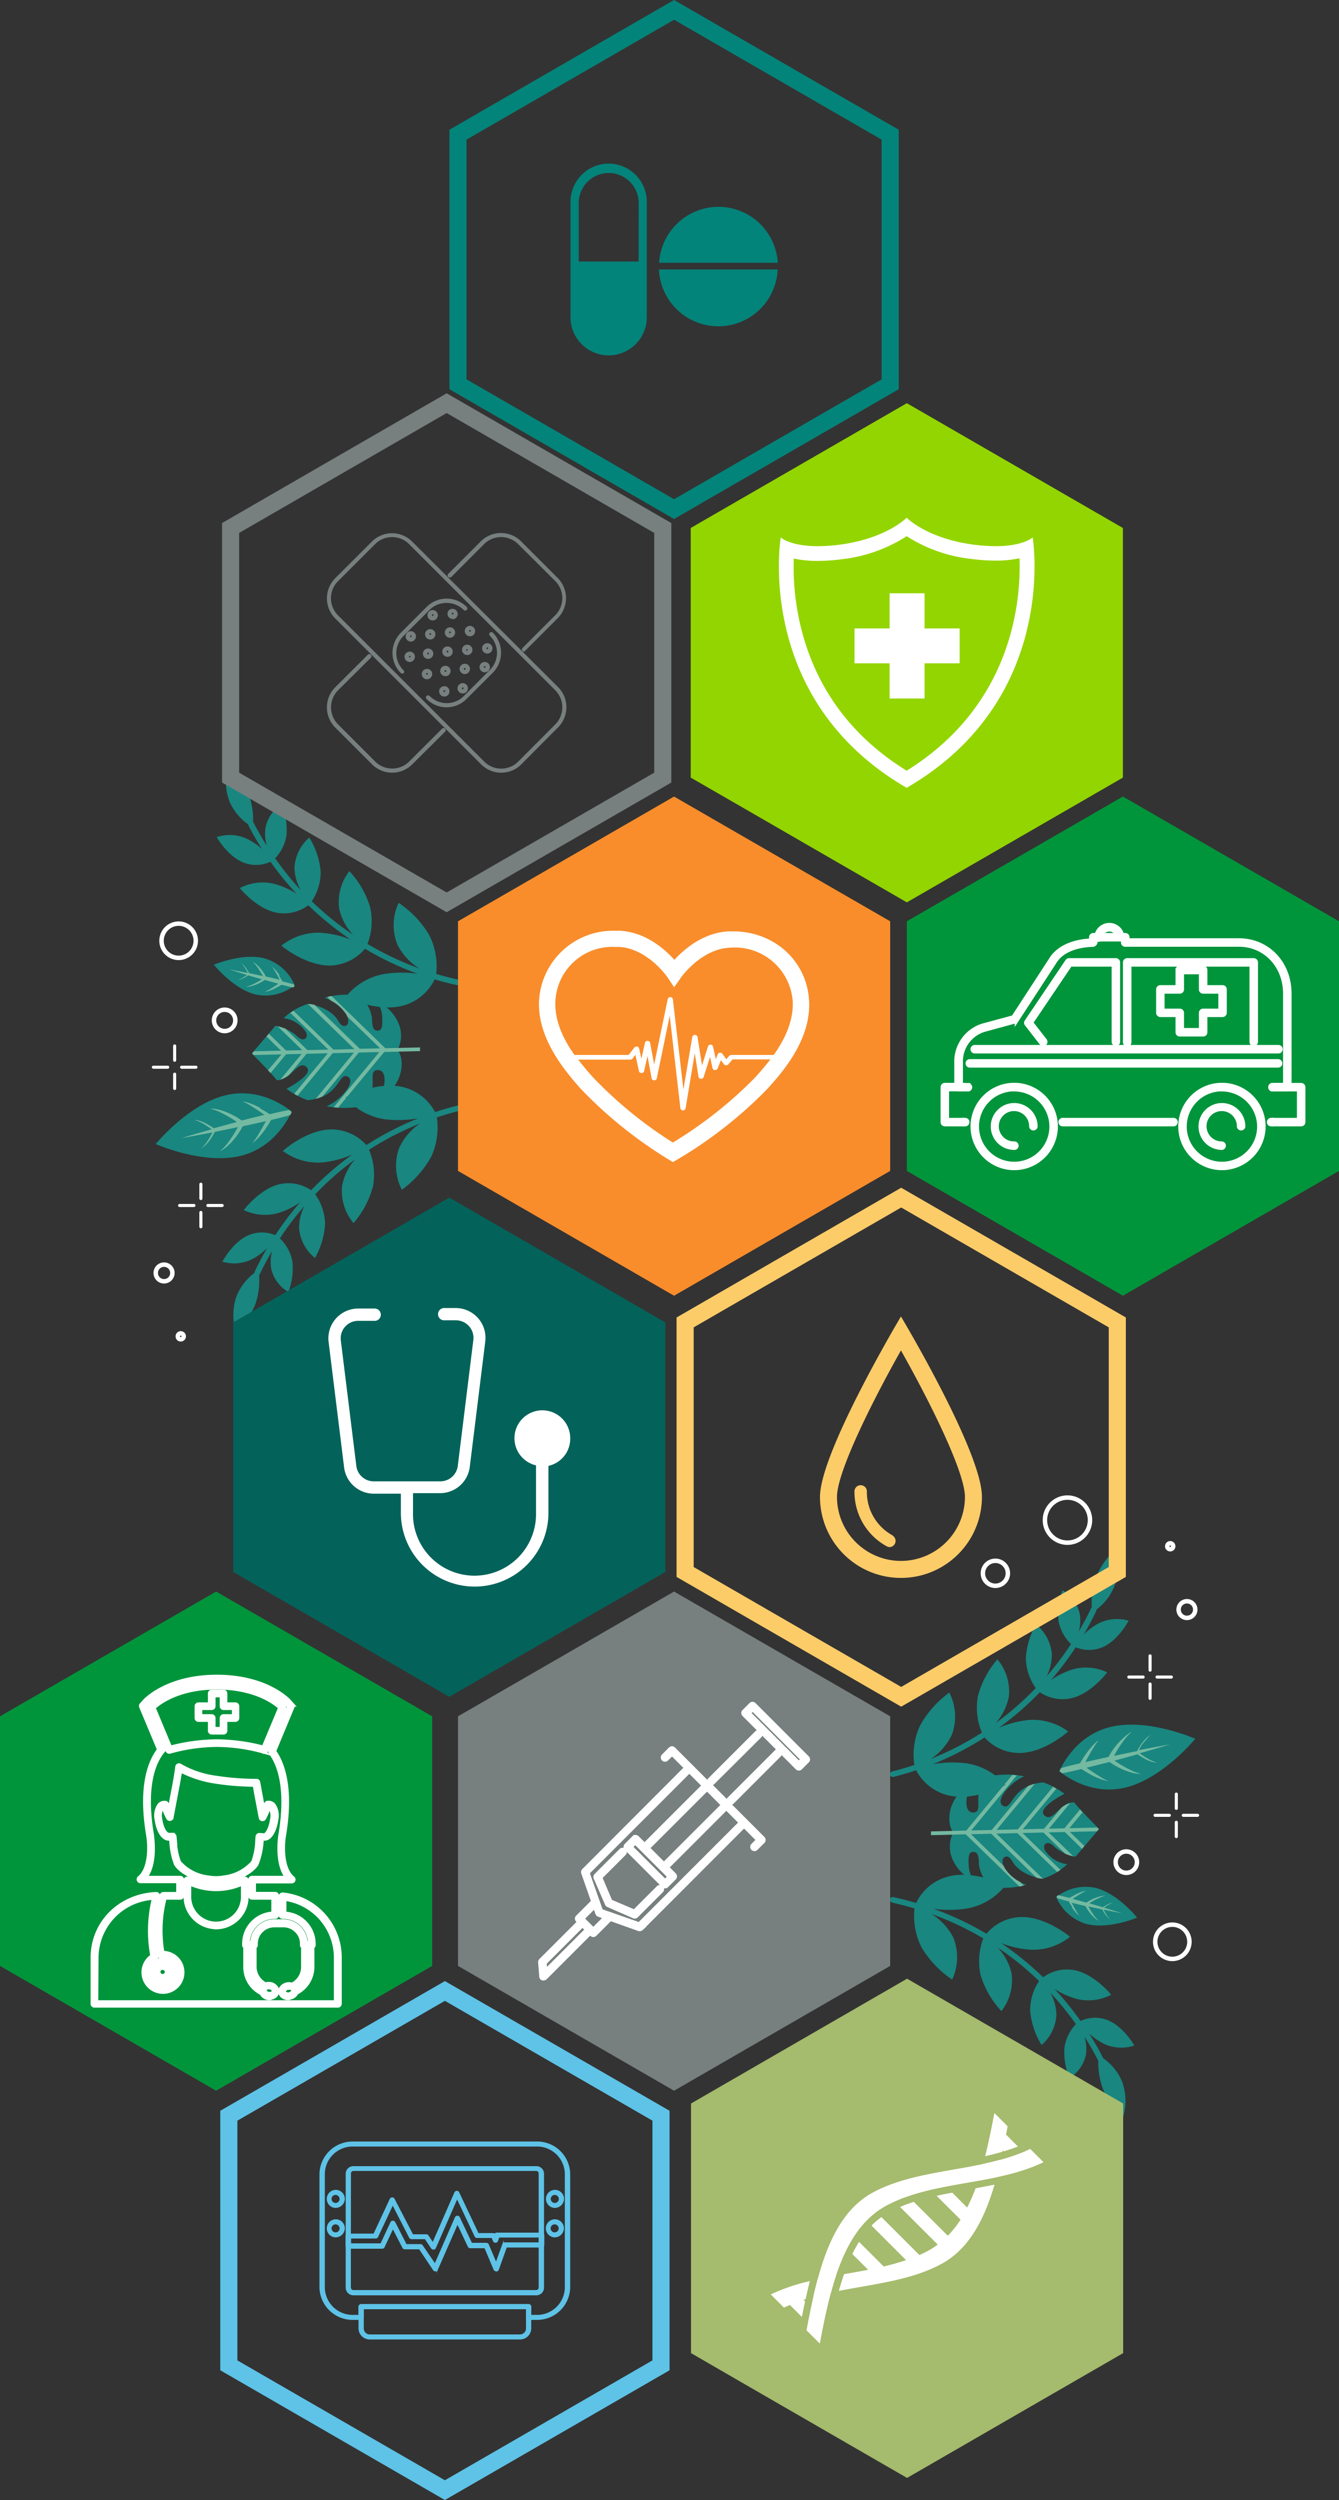 <svg xmlns="http://www.w3.org/2000/svg" xmlns:xlink="http://www.w3.org/1999/xlink" viewBox="0 0 234.82 438.27"><rect x="0" y="0" width="234.82" height="438.27" fill="#333333" stroke="none"/><defs><style>.cls-1,.cls-29,.cls-30,.cls-36,.cls-37,.cls-40,.cls-42{fill:none;}.cls-2{isolation:isolate;}.cls-3{clip-path:url(#clip-path);}.cls-23,.cls-4{mix-blend-mode:multiply;}.cls-4{opacity:0.31;}.cls-5{clip-path:url(#clip-path-2);}.cls-6{mix-blend-mode:overlay;opacity:0.5;}.cls-7{clip-path:url(#clip-path-3);}.cls-8{opacity:0.75;}.cls-9{fill:#70655f;}.cls-10{opacity:0.92;}.cls-11{clip-path:url(#clip-path-5);}.cls-12{opacity:0.94;}.cls-13{clip-path:url(#clip-path-6);}.cls-14{opacity:0.79;}.cls-15{clip-path:url(#clip-path-7);}.cls-16{fill:#42311c;}.cls-17{clip-path:url(#clip-path-8);}.cls-18{mix-blend-mode:color-dodge;}.cls-19{clip-path:url(#clip-path-9);}.cls-20{clip-path:url(#clip-path-10);}.cls-21{fill:url(#Degradado_sin_nombre_1014);}.cls-22{clip-path:url(#clip-path-11);}.cls-24{clip-path:url(#clip-path-12);}.cls-25{clip-path:url(#clip-path-13);}.cls-26{fill:url(#Degradado_sin_nombre_1016);}.cls-27{fill:#198680;}.cls-28{fill:#74b9a1;}.cls-29,.cls-30,.cls-32{stroke:#fff;}.cls-29,.cls-30,.cls-32,.cls-36,.cls-37,.cls-40,.cls-42,.cls-45{stroke-miterlimit:10;}.cls-29{stroke-width:0.78px;}.cls-30{stroke-linecap:round;stroke-width:0.54px;}.cls-31{fill:#777f7f;}.cls-32,.cls-35{fill:#fff;}.cls-32{stroke-width:0.68px;}.cls-33{fill:#00953b;}.cls-34{fill:#f98d2b;}.cls-36,.cls-45{stroke:#5ec3e7;}.cls-36,.cls-37,.cls-40,.cls-42{stroke-width:3px;}.cls-37{stroke:#fccc69;}.cls-38{fill:#fccc69;}.cls-39{fill:#a5bb6d;}.cls-40{stroke:#777f7f;}.cls-41{fill:#93d500;}.cls-42{stroke:#03847a;}.cls-43{fill:#03847a;}.cls-44{fill:#03635a;}.cls-45{fill:#5ec3e7;stroke-width:0.25px;}</style><clipPath id="clip-path"><rect class="cls-1" x="26.74" y="-757.14" width="1347.46" height="660.34"/></clipPath><clipPath id="clip-path-2"><path class="cls-1" d="M54.26-158.09c-8.94,8.14-20.53,23.66-27.13,29.75l-.39.36V-96.8h5.64a149.23,149.23,0,0,1,11.93-12.68c6.67-6,23.21-16.09,32.15-24.23,20.53-18.69,26.11-33.75,20-40.49a10.06,10.06,0,0,0-7.76-3c-8,0-19.94,5.95-34.42,19.13"/></clipPath><clipPath id="clip-path-3"><rect class="cls-1" x="-94.87" y="-293.6" width="344.03" height="323.77"/></clipPath><clipPath id="clip-path-5"><rect class="cls-1" x="-85.97" y="-285.17" width="324.73" height="306.99"/></clipPath><clipPath id="clip-path-6"><rect class="cls-1" x="-76.94" y="-276.76" width="307.67" height="290.18"/></clipPath><clipPath id="clip-path-7"><rect class="cls-1" x="-68.13" y="-268.35" width="289.79" height="273.34"/></clipPath><clipPath id="clip-path-8"><rect class="cls-1" x="26.74" y="-381.02" width="265.36" height="284.21"/></clipPath><clipPath id="clip-path-9"><rect class="cls-1" x="-61.96" y="-111.79" width="88.8" height="81.08"/></clipPath><clipPath id="clip-path-10"><path class="cls-1" d="M-60.26-33c-6.7-7.52,7-30.71,30.57-51.78S18.4-117,25.13-109.41,18.19-78.75-5.4-57.66-53.52-25.58-60.26-33"/></clipPath><radialGradient id="Degradado_sin_nombre_1014" cx="32.16" cy="-3305.31" r="1" gradientTransform="matrix(-57.26, 0, 0, -18.23, 1826.28, -60312.88)" gradientUnits="userSpaceOnUse"><stop offset="0" stop-color="#524b44"/><stop offset="0.01" stop-color="#514a43"/><stop offset="0.45" stop-color="#25221f"/><stop offset="0.79" stop-color="#0a0908"/><stop offset="0.99"/><stop offset="1"/></radialGradient><clipPath id="clip-path-11"><rect class="cls-1" x="-63.47" y="-46.39" width="10.37" height="26.15" transform="matrix(0.74, -0.67, 0.67, 0.74, 7.24, -47.92)"/></clipPath><clipPath id="clip-path-12"><rect class="cls-1" x="-138.97" y="-112.21" width="170.72" height="162.69"/></clipPath><clipPath id="clip-path-13"><path class="cls-1" d="M-43.88-20.63C-90.71,23.93-133,55.48-138.41,49.83s28.23-46.36,75.06-90.92,89.16-76.12,94.54-70.46S3-65.19-43.88-20.63"/></clipPath><radialGradient id="Degradado_sin_nombre_1016" cx="156.18" cy="-3160.26" r="1" gradientTransform="matrix(0, 14.12, -117.05, 0.02, -369951.79, -2185.14)" gradientUnits="userSpaceOnUse"><stop offset="0" stop-color="#6a613f"/><stop offset="0.22" stop-color="#99937b"/><stop offset="0.45" stop-color="#c4c1b4"/><stop offset="0.65" stop-color="#e4e3dd"/><stop offset="0.81" stop-color="#f8f7f6"/><stop offset="0.9" stop-color="#fff"/><stop offset="1" stop-color="#fff"/></radialGradient></defs><g class="cls-2"><g id="Capa_1" data-name="Capa 1"><g class="cls-5"><g class="cls-6"><g class="cls-7"><g class="cls-8"><g class="cls-7"><path class="cls-9" d="M243.27-288.71a15.9,15.9,0,0,1,4.35,6.94l0,0c2.62,9.29,1.8,17.63-2.33,24.11-2.65,4.19-5.28,8.74-8,13.86-.95,1.77-1.73,3.28-2.35,4.7l-.08.14c-2.29,3.87-2.88,8.47-3.56,13.36-1.06,7.79-2.13,15.83-10.39,20.67-6.59,4.17-12.24,9.35-18.26,16.67-1.33,1.6-2.54,3.13-3.65,4.65A110.44,110.44,0,0,1,183.89-161c-1.35,1.63-2.84,3.33-4.45,5.17l-.08.08-.06,0c-13.62,12-25.49,26.41-34.34,37.69l-.05,0c-.89,1-1.79,2-2.71,2.94-1.53,1.63-3,3.09-4.38,4.56l0,0-.05,0c-4.36,3.94-9.11,7.78-13.66,11.45-11.49,9.27-23.36,18.84-31,31.52l-.09.13c-1.22,1.57-2.55,3.11-3.89,4.63q-1.68,1.81-3.47,3.57l0,.06,0,0c-8,6.61-11.14,15.65-13.74,24.36-.38,1.26-.76,2.56-1.11,3.85l-.62,2C68.75-26.21,68-22.73,67.2-19,65.3-10.27,63.16-.32,51.76-1c-4.6-.14-8.51-2.36-12.67-4.71A62.53,62.53,0,0,0,32.63-9l-.17-.05a37.48,37.48,0,0,0-5.37-2.42c-3.76-1.31-6.93-1.15-10,.48l-1.28.84L13-8.28c-51.38,34-88.71,46.19-102.36,33.62-6.78-6.22-7.25-17.67-1.38-34C-85.35-23.78-74.37-43.08-59-64.52l.83-1.18c.5-.69,1-1.4,1.54-2.13a19,19,0,0,0,2.17-4,33.8,33.8,0,0,0,1.38-4.37l0-.1c1.26-3.89-1.38-6.65-4.45-9.84-.81-.85-1.61-1.71-2.36-2.6a11.42,11.42,0,0,1-2.7-4.92l0-.26,0-.22c1.21-9.19,9.42-12.63,17.36-16,4.53-1.9,8.81-3.7,11.77-6.48l.11-.1.16-.09c1.89-1.11,3.59-2.16,5.17-3.21,7.71-5.12,13-10.44,16.64-16.79l.1-.16c1.36-1.76,2.59-3.32,3.81-4.7A56,56,0,0,1-3.29-146l.09-.07a38.4,38.4,0,0,1,5-3.39c7-4.1,13.33-9.11,19.5-14,4-3.17,8.14-6.42,12.37-9.36,1.8-1.5,3.51-2.87,4.79-3.89a73.85,73.85,0,0,1,7.5-5.42c1.68-1.1,3.41-2.25,5-3.46,1.42-1,2.8-2,4.21-3C60.42-193,65.77-197.27,71-201.47c9.88-8,20.08-16.22,29.7-24.67l.09-.06c1.33-1,2.66-2.06,3.95-3.06l4-3,.22-.15c2-1,4-2.12,6-3.29l.06,0c17.81-9.16,31.3-20.53,40.09-33.75,1.49-2.13,2.69-3.86,3.76-5.52l.17-.27.25-.15a26.77,26.77,0,0,1,6-2.86,52.45,52.45,0,0,1,5.92-2.59l.11,0a41.75,41.75,0,0,1,10.33-1.23c4.76-.14,9.29-.3,13.39-3l.23-.1c2.47-1,4.9-2,7.17-2.82,19.8-7.2,33.55-7.45,40.91-.7m1.24,7.59a12.75,12.75,0,0,0-3.47-5.49c-6.19-5.69-19.07-5.21-37.3,1.45-2.2.8-4.53,1.71-6.89,2.69-4.84,3.09-9.95,3.23-14.91,3.39a39.45,39.45,0,0,0-9.5,1.1,50.52,50.52,0,0,0-5.61,2.45l-.21.09a23.89,23.89,0,0,0-5.14,2.42c-1,1.62-2.24,3.31-3.64,5.31-9.05,13.61-22.91,25.3-41.13,34.69-2,1.13-4,2.22-5.93,3.25-1.28,1-2.57,1.94-3.87,2.94s-2.62,2-3.9,3c-9.69,8.5-19.9,16.73-29.79,24.73-5.22,4.19-10.58,8.54-15.83,12.86l-.06,0c-1.4,1-2.86,2.09-4.23,3.06-1.67,1.23-3.43,2.39-5.14,3.51a68.59,68.59,0,0,0-7.24,5.24h0c-1.28,1-3,2.39-4.81,3.94l-.12.08c-4.17,2.88-8.31,6.13-12.32,9.31-6.23,4.88-12.65,10-19.8,14.14a40,40,0,0,0-4.55,3.1,56.12,56.12,0,0,0-4,4.19c-1.14,1.31-2.33,2.79-3.63,4.49-3.86,6.68-9.43,12.29-17.47,17.63-1.6,1.08-3.3,2.15-5.19,3.25-3.33,3.08-8,5-12.53,6.93-7.43,3.14-14.47,6.1-15.57,13.5a8.25,8.25,0,0,0,2,3.33,31.24,31.24,0,0,0,2.18,2.41c3.11,3.25,7,7.3,5.2,12.83a28.35,28.35,0,0,1-1.46,4.68A22.58,22.58,0,0,1-53.84-66q-.78,1.09-1.56,2.16l-.84,1.17c-30.93,43.17-42.51,75.31-31,86,5.93,5.44,18.1,5.22,35.24-.71S-13.17,5.09,10.91-10.8c1-.65,1.9-1.28,2.87-1.9l1.45-1A15.35,15.35,0,0,1,28-14.38a42.9,42.9,0,0,1,5.83,2.63,73.54,73.54,0,0,1,6.81,3.49C44.58-6,47.93-4.12,51.7-4,59.84-3.54,61.84-10,64-19.88c.78-3.63,1.6-7.39,3-10.31l.49-1.68c.36-1.28.75-2.57,1.12-3.84,2.69-9.09,6.06-18.56,14.58-25.65,1.14-1.12,2.24-2.28,3.3-3.43,1.31-1.44,2.55-2.93,3.7-4.4,7.89-13,20-22.78,31.58-32.16,4.55-3.68,9.25-7.47,13.56-11.36,1.41-1.42,2.82-2.9,4.34-4.49.87-.92,1.75-1.89,2.61-2.82,8.9-11.33,20.84-25.88,34.59-38,1.6-1.79,3-3.44,4.4-5A106.5,106.5,0,0,0,196-185.1l.13-.2c1.19-1.61,2.44-3.2,3.81-4.86,6.25-7.61,12.09-12.94,19-17.31,7.11-4.18,8.07-11.22,9.08-18.71.67-4.91,1.34-10,3.89-14.3.67-1.47,1.4-3,2.4-4.82,2.78-5.15,5.46-9.75,8.15-14,3.71-5.8,4.39-13.33,2-21.8"/></g></g><g class="cls-10"><g class="cls-11"><path class="cls-9" d="M234.82-280.29l.13.31c4.44,9.26,5,19,1.71,29.82-.56,1.84-1.23,3.75-2,5.69l-.08.14c-2.1,4-3.26,8.45-4.39,12.8-1.65,6.3-3.36,12.82-7.87,18.16A185.77,185.77,0,0,1,208-197.56c-2.22,2.3-4.53,4.65-6.74,7-1.48,1.58-2.74,3-3.94,4.44a141.88,141.88,0,0,1-11,17.05c-1.31,1.76-2.73,3.56-4.17,5.39-4.94,5.62-10.21,10.95-15.32,16.13-8.7,8.83-17.76,18-25,28.44l-.12.13c-1,1.06-2,2.21-3.37,3.59-1.52,1.58-2.89,2.95-4.12,4.17l0,.05h0c-4,3.49-8.14,6.89-12.16,10.18C111-92,99.64-82.75,91.23-71.13l-.07.1c-1.33,1.48-2.62,2.94-4,4.41-.91,1-1.81,2-2.76,3L81.63-60.7l0,0-.06,0C73.08-53.39,70.74-43.14,68.4-33.2l-.17.78c-.34,1.5-.69,3-1,4.42-.21.87-.36,1.73-.54,2.62C65.59-20,64.37-14,59.39-10.14,54-5.82,45.94-6.11,34.82-11c-1.43-.61-2.83-1.24-4.25-1.9a42.64,42.64,0,0,0-4-1.58c-4.41-1.42-7.79-1.27-11,.52l-4.09,2.62C-10.33,2.67-30.11,12.81-45.62,17.9c-16.77,5.49-28.58,5.21-35.1-.76C-96.84,2.25-72.13-39.23-56-62.63l1.07-1.54c.5-.75,1-1.51,1.57-2.27.3-.46.61-.91,1-1.39,1.07-1.51,1.76-2.51,1.48-3.5l-.07-.36.05-.32a16.58,16.58,0,0,0,.34-4.72,31.54,31.54,0,0,0-.64-4.91c-.77-1.27-1.61-2.74-2.38-4.2a33.88,33.88,0,0,1-2-4.46,11.45,11.45,0,0,1-.71-8.31c1.41-5.28,7.94-7.49,11.89-8.81,2.1-.88,4.12-1.8,6-2.71,14-6.72,23.82-14.42,30-23.52l.05-.07c1.19-1.55,2.35-3.09,3.53-4.58,1.31-1.7,2.52-3.16,3.63-4.51l.11-.09a53.08,53.08,0,0,1,4.71-4c1.75-1.38,3.51-2.81,5.3-4.24,8.42-6.75,17.1-13.72,26.72-19.3,1.52-1.19,3-2.35,4.38-3.45a37.38,37.38,0,0,1,7.1-5.43,46.3,46.3,0,0,0,5.42-3.9l.08-.07c1-.79,2.07-1.57,3.12-2.35s2-1.59,3-2.38c1.28-1,2.47-1.93,3.7-2.93l.09-.06a214.15,214.15,0,0,0,19.55-15.81,226.32,226.32,0,0,1,18.82-15.34c1.32-1.12,2.67-2.28,4-3.44l.71-.64c1.25-1,2.49-1.86,3.71-2.79s2.23-1.63,3.36-2.45l.14-.09c16-8.88,32.55-18.78,44.65-33.66l0,0c1.56-1.73,2.89-3.26,4.08-4.7l.12-.14.17-.12c1.58-1.06,3.13-2,4.69-2.91,1.72-1,3.34-1.82,5-2.58a40.43,40.43,0,0,1,22.57-3.67c1.88-.69,3.88-1.38,5.86-2,12.59-4.05,22.44-4.83,29.23-2.27a15.37,15.37,0,0,1,5.32,3.2Zm-3.25,34.52c.77-1.86,1.41-3.68,1.94-5.42,3-10,2.57-18.94-1.4-27.42a13.75,13.75,0,0,0-3.89-2.28c-6.05-2.26-15.11-1.48-27,2.36-2.06.66-4.16,1.39-6.14,2.11l-.39.14-.41-.08a37.39,37.39,0,0,0-21.16,3.42c-1.54.7-3.11,1.51-4.73,2.44-1.42.83-2.89,1.72-4.32,2.65-1.19,1.43-2.47,2.92-4,4.57C147.73-248,130.93-238,114.75-229l-3.27,2.38c-1.2.89-2.42,1.82-3.63,2.7l-.61.58c-1.37,1.18-2.74,2.39-4.09,3.52l-.12.08a222.16,222.16,0,0,0-18.61,15.19,221.7,221.7,0,0,1-19.76,16L61-185.65c-1,.8-2,1.58-3,2.38s-2.05,1.59-3.07,2.35a46.18,46.18,0,0,1-5.71,4.11,32.88,32.88,0,0,0-6.63,5.08l-.09.08-.09.06c-1.47,1.14-3,2.35-4.55,3.6l-.18.13c-9.44,5.43-18.11,12.38-26.43,19.06q-2.67,2.16-5.34,4.25c-1.5,1.17-3,2.46-4.45,3.82C.3-139.47-.84-138-2.1-136.41s-2.35,3-3.49,4.54c-6.55,9.52-16.74,17.52-31.19,24.48-1.93.93-4,1.87-6.13,2.79l-.14,0c-3.6,1.2-9,3-10.05,6.92a8.66,8.66,0,0,0,.5,6.34l.05.14A34.71,34.71,0,0,0-50.68-87c.79,1.49,1.66,3,2.45,4.28l.1.21.09.26a37.85,37.85,0,0,1,.76,5.61,21,21,0,0,1-.36,5.17c.39,2.18-.8,3.85-2,5.49a14,14,0,0,0-.88,1.29c-.57.8-1.1,1.57-1.64,2.34l-1,1.5C-79.41-22.89-88.88,5.49-78.5,15c11,10.18,44-.63,88-28.94l4.1-2.66.09-.07c5.29-3,10.39-1.85,13.74-.75a39,39,0,0,1,4.35,1.7c1.42.65,2.81,1.28,4.2,1.87C45.87-9.43,52.75-9,57.18-12.54c4.16-3.25,5.24-8.51,6.26-13.6.17-.91.34-1.82.54-2.68.39-1.5.71-3,1-4.42l.18-.83c2.31-9.84,4.88-21,14-28.83.9-.93,1.84-1.88,2.73-2.85s1.83-2,2.74-3c1.28-1.4,2.55-2.85,3.84-4.31,8.66-11.87,20.11-21.25,31.19-30.3,4-3.24,8.13-6.63,12.06-10.05,1.24-1.23,2.57-2.56,4.07-4.11,1.27-1.31,2.3-2.43,3.25-3.45,7.35-10.6,16.45-19.82,25.26-28.76,5.06-5.11,10.29-10.43,15.16-15.95,1.39-1.72,2.77-3.52,4.06-5.24a135.65,135.65,0,0,0,10.85-16.84l.19-.26c1.24-1.47,2.55-3,4.07-4.61,2.25-2.4,4.58-4.79,6.84-7.11a182.83,182.83,0,0,0,14.09-15.59c4.21-5,5.75-10.89,7.38-17.15,1.16-4.5,2.36-9.11,4.59-13.33"/></g></g><g class="cls-12"><g class="cls-13"><path class="cls-9" d="M226-272.12l.15.21a30.22,30.22,0,0,1,4,21.71A46.17,46.17,0,0,1,229-245c-.94,20.61-14,35.13-26.52,49.15-.92,1-1.86,2.07-2.78,3.1-1.54,1.74-2.78,3.16-3.91,4.47a127.15,127.15,0,0,1-16.06,23.62c-1.34,1.6-2.57,3-3.78,4.35l-.05.06,0,0c-14.68,13.53-26.6,25-36,39.32l-.12.17c-1.14,1.29-2.32,2.54-3.34,3.63-1.52,1.58-2.88,2.94-4.15,4.18l0,0h0c-4.11,3.62-8.37,7.13-12.47,10.51-10.57,8.73-20.53,17-29.1,27.19-1.41,1.63-2.73,3.19-4.06,4.73-1.79,2.07-3.68,4.22-5.61,6.3l-2.28,2.42-.67.7-.09.06c-7,5.59-9.66,13.21-12.54,21.27C64.21-36.56,63-33.23,61.58-30a46.36,46.36,0,0,1-2.53,4.82l-.06.1C53.59-17.5,47.3-13.54,40.27-13.35h-.09a12.24,12.24,0,0,1-6-2.15c-1.34-.61-2.65-1.24-3.82-1.78l-.72-.34c-5.16-2.06-9-2.43-12.51-1.24-1.2.69-2.38,1.43-3.56,2.16l-.46.28C-7.07-3.66-25.25,5.46-39.51,10-55,14.88-65.93,14.55-72,8.91c-10.66-9.83-3.92-34.4,19-69.23.6-.86,1.19-1.76,1.8-2.66l1.07-1.59a15.57,15.57,0,0,0,3.28-6.5,28.32,28.32,0,0,0,.6-3.63,13.86,13.86,0,0,0-.52-4.55,35.85,35.85,0,0,0-1.76-5l-.07-.18,0-.18c-.22-1.41-1.51-2.77-2.78-4.1-.27-.27-.54-.53-.77-.81a5.63,5.63,0,0,1-1.88-5.08c.49-3.91,4.82-7.53,7.73-8.81C-30.72-110-16-116.2-7.58-129.62l.07-.1c1.11-1.47,2.27-3,3.42-4.47s2.45-3,3.5-4.26c1.37-1.49,2.74-2.88,4.12-4.23,1.64-1.59,3.35-3.09,5-4.44l.09-.06c3.66-2.53,7.2-5.3,10.59-7.95C25-159.57,31-164.22,37.82-168.06c1.5-1.16,3-2.33,4.29-3.4,4.39-3.6,8.83-6.91,13.13-10.1l.29-.22c1.58-1.18,3-2.3,4.25-3.35l.15-.1a290.15,290.15,0,0,0,44.51-36.05l0,0v0c1.14-1,2.19-1.92,3.22-2.78l0,0c1.22-.93,2.45-1.84,3.66-2.71s2.31-1.65,3.48-2.48l.18-.12c1.85-.9,3.7-1.86,5.51-2.9a183.43,183.43,0,0,0,38.6-29.93c1.52-1.39,3-2.76,4.51-4.12l.19-.16c1.48-.92,3-1.79,4.45-2.53a44.46,44.46,0,0,1,20.46-5.46,54.2,54.2,0,0,1,6.64.53c2.08-.59,3.92-1.05,5.64-1.44,8-1.74,14.44-1.75,19.33,0a16.07,16.07,0,0,1,5.45,3.19ZM173.46-162.47c1.16-1.28,2.34-2.65,3.65-4.21a123.61,123.61,0,0,0,15.78-23.25l.08-.15.1-.12c1.18-1.37,2.47-2.83,4.07-4.63.92-1,1.84-2.08,2.77-3.12,12.87-14.35,25-27.89,25.85-47.61l0-.16.07-.16a45.91,45.91,0,0,0,1.19-5,27.27,27.27,0,0,0-3.51-19.44,11.89,11.89,0,0,0-4.06-2.31c-4.24-1.48-10.08-1.43-17.41.19-1.74.37-3.61.84-5.78,1.48l-.35.09-.38-.05a52.66,52.66,0,0,0-6.48-.57,41.36,41.36,0,0,0-18.92,5.07c-1.37.71-2.76,1.51-4.15,2.4-1.47,1.33-2.91,2.64-4.36,4a186.38,186.38,0,0,1-39.16,30.33c-1.85,1-3.73,2-5.59,2.94-1.09.78-2.2,1.56-3.33,2.35s-2.37,1.76-3.56,2.67c-1,.85-2,1.69-3.08,2.65A291.26,291.26,0,0,1,62-182.74c-1.3,1.08-2.71,2.19-4.31,3.38l-.33.25c-4.23,3.16-8.65,6.44-13,10-1.42,1.16-2.9,2.35-4.46,3.55l-.19.12c-6.67,3.74-12.58,8.32-18.27,12.73-3.45,2.69-7,5.45-10.7,8-1.61,1.27-3.2,2.7-4.8,4.23-1.37,1.29-2.67,2.67-4,4.09-1,1.15-2.15,2.53-3.4,4.12-1.13,1.43-2.27,2.94-3.36,4.37-8.85,14.15-24.75,20.81-40.07,27.25-2.24,1-5.7,3.93-6.05,6.64A2.68,2.68,0,0,0-50-91.55l.11.08c.22.26.5.54.74.82,1.5,1.55,3.16,3.33,3.65,5.58a42.25,42.25,0,0,1,1.81,5.35,16.79,16.79,0,0,1,.59,5.51,30.2,30.2,0,0,1-.67,4,18.21,18.21,0,0,1-3.8,7.56l-.93,1.36c-.57.89-1.19,1.79-1.78,2.68-21.71,33-28.84,56.85-19.58,65.41,10.27,9.43,40.5-.21,80.95-25.84l.47-.27c1.24-.77,2.48-1.53,3.81-2.29l.25-.1c5.54-2,11-.37,15.11,1.24l.13.06.77.41c1.24.58,2.5,1.19,3.82,1.77l.17,0,.12.12A8.91,8.91,0,0,0,40-16.38c5.91-.21,11.37-3.72,16.2-10.48a49,49,0,0,0,2.36-4.53c1.42-3.1,2.58-6.35,3.69-9.49,2.85-8,5.8-16.37,13.37-22.46l.51-.56c.77-.81,1.51-1.58,2.27-2.41,1.92-2,3.77-4.17,5.58-6.24,1.29-1.52,2.62-3.06,4-4.68C96.7-87.64,106.76-96,117.46-104.77c4.1-3.37,8.3-6.85,12.39-10.43,1.22-1.22,2.57-2.56,4-4.1,1-1,2.11-2.2,3.19-3.45,9.61-14.54,21.64-26.12,36.39-39.72"/></g></g><g class="cls-14"><g class="cls-15"><path class="cls-9" d="M217.15-264a14.27,14.27,0,0,1,3.8,5.89l.07.21a34.26,34.26,0,0,1,.63,6.08,43.52,43.52,0,0,1-.25,5.87l0,.1c-.48,2.79-.76,5.67-1,8.7-.63,7-1.25,14.28-5,20.46-4.22,6.61-9.3,12.14-14.24,17.52-1.52,1.66-3.08,3.36-4.57,5.05-1.35,1.52-2.54,2.93-3.6,4.22a115.43,115.43,0,0,1-10.68,17.1c-1.29,1.72-2.66,3.52-4.13,5.32l-.13.12-2.2,2.15c-13.93,13.45-28.3,27.34-39,43.71l-.14.19c-1.39,1.52-2.82,3-3.94,4.11-1.47,1.47-2.73,2.67-3.88,3.76l-.08.08a458.43,458.43,0,0,0-44.3,39.18c-.62.78-1.23,1.57-1.82,2.32l-1,1.26c-.79,1-1.6,2-2.44,3.08s-1.78,2.11-2.57,3l-.1.1-.12.1c-6.44,4.9-11.27,11.77-15.68,22.23l-.07.16c-5.94,10.41-17,15.8-27.14,19.74l-.18.07a26.14,26.14,0,0,1-7.28.86,36.44,36.44,0,0,1-8.09-1.18,23.41,23.41,0,0,0-3.4,1.1l-2.2,1.31-1.91,1.14C-11-6-49.09,13.79-63.32.7c-12-11,.69-38,13.42-58.61.85-1.39,1.73-2.8,2.62-4.21l.14-.18a15.49,15.49,0,0,0,3.75-7.62,36.3,36.3,0,0,0,.58-4.38v0a20.41,20.41,0,0,0-1.07-7.42c-.22-.84-.48-1.68-.75-2.51-.11-.43-.23-.86-.36-1.25a11.32,11.32,0,0,1-2.41-8.79,7.25,7.25,0,0,1,3.81-5.53c3.95-2.36,8.13-4.38,12.21-6.34,9.61-4.62,18.71-9,24.59-17.56l.07-.09c1.15-1.41,2.33-2.92,3.5-4.5s2.19-3,3.3-4.6L.15-133c1.4-1.83,2.78-3.5,4.15-5.12s2.6-3,3.78-4.33c6-6.86,13.7-11.58,21.06-16.14,3.67-2.25,7.44-4.6,11-7.16,1.41-1.1,2.86-2.27,4.4-3.57l.14-.12.18-.06a34,34,0,0,0,7.58-5.82,48.67,48.67,0,0,1,6.27-5.23l1.5-1.3q1.72-1.55,3.48-3l.21-.14c1.31-.79,2.65-1.55,4-2.33,13.52-7.8,26.29-15.2,34.4-27.67l.17-.2c1.5-1.56,2.76-2.8,4-3.94a52,52,0,0,1,4.55-3.61c1.31-.92,2.7-1.87,4.09-2.8,1.63-1.1,3.35-2.2,5.18-3.39l.2-.11c1.71-.8,3.45-1.67,5.17-2.58,11.84-5.93,21.29-13.91,31.55-23,1.42-1.22,2.81-2.48,4.26-3.7s2.86-2.49,4.3-3.73l.2-.15a44.86,44.86,0,0,1,4.32-2.29A33.5,33.5,0,0,1,185-267.69a38,38,0,0,1,6.6.68c1.57-.16,3.12-.4,4.6-.63l1.45-.22c8.78-1.29,15.35,0,19.48,3.81m.67,6.52a11.47,11.47,0,0,0-2.88-4.46c-3.31-3-8.88-4-16.54-2.86l-1.43.23c-1.6.24-3.27.5-5,.68l-.26,0-.26-.05a36.17,36.17,0,0,0-6.24-.68,30,30,0,0,0-13.32,2.87A35.34,35.34,0,0,0,168-259.7l-4.21,3.64c-1.41,1.21-2.82,2.46-4.23,3.69-10.4,9.18-20,17.28-32.16,23.4-1.68.9-3.44,1.74-5.17,2.56-1.79,1.13-3.45,2.26-5.06,3.32-1.4.93-2.74,1.87-4,2.75a44.33,44.33,0,0,0-4.28,3.43c-1.15,1-2.38,2.2-3.8,3.68-8.48,12.95-21.51,20.5-35.3,28.48l-3.82,2.22c-1.11,1-2.23,2-3.37,2.95l-1.73,1.47a47.22,47.22,0,0,0-6,5,36.4,36.4,0,0,1-8.12,6.21c-1.51,1.27-3,2.45-4.4,3.56-3.67,2.65-7.48,5-11.21,7.31-7.54,4.66-14.65,9-20.41,15.58-1.2,1.3-2.4,2.7-3.74,4.28s-2.65,3.23-4.07,5c-1.13,1.63-2.22,3.2-3.34,4.67s-2.36,3.12-3.54,4.55c-6.33,9.15-16.16,13.88-25.69,18.46-4,1.94-8.16,4-12,6.24l-.1,0a4.59,4.59,0,0,0-2.35,3.54,8.18,8.18,0,0,0,1.9,6.58l.24.28.1.33c.13.53.3,1,.45,1.56.24.87.52,1.73.75,2.58a22.06,22.06,0,0,1,1.13,8.48,32.58,32.58,0,0,1-.62,4.7,18.16,18.16,0,0,1-4.29,8.82c-.87,1.38-1.73,2.71-2.53,4C-64-28.76-69.11-8.78-61.1-1.41c9,8.31,35,.77,69.64-20.14.63-.36,1.27-.72,1.89-1.11L12.72-24l.2-.09a23.41,23.41,0,0,1,4.44-1.39l.42-.09.39.11a32.81,32.81,0,0,0,7.7,1.13A23.5,23.5,0,0,0,32.12-25c9.57-3.76,20.07-8.86,25.58-18.43,4.55-10.83,9.61-18,16.41-23.23.74-.85,1.53-1.77,2.39-2.83s1.63-2,2.43-3l.95-1.25c.65-.8,1.26-1.59,1.9-2.37l.09-.13a461.43,461.43,0,0,1,44.58-39.45c1.09-1,2.36-2.23,3.78-3.64,1-1.07,2.4-2.47,3.75-3.94,10.89-16.59,25.37-30.58,39.34-44.09l2.19-2.1c1.41-1.76,2.77-3.51,4-5.19A113.08,113.08,0,0,0,190-191.54l.17-.26c1.11-1.35,2.32-2.79,3.75-4.39s3.11-3.46,4.63-5.12c4.85-5.29,9.81-10.73,13.9-17.1,3.4-5.61,4-12.55,4.64-19.27.24-2.92.52-6,1-8.89a42.38,42.38,0,0,0,.27-5.46,34.9,34.9,0,0,0-.58-5.5"/></g></g><path class="cls-16" d="M242.39-287.88a15,15,0,0,1,4,6.36c2.51,9,1.77,17-2.19,23.21-2.68,4.23-5.32,8.8-8.08,13.93-1,1.79-1.75,3.32-2.42,4.8-2.41,4.08-3.05,9-3.71,13.78-1,7.51-2.06,15.3-9.83,19.86A77.17,77.17,0,0,0,201.57-189c-1.36,1.64-2.61,3.22-3.77,4.82a109.3,109.3,0,0,1-14.94,22.34c-1.4,1.64-2.85,3.32-4.47,5.16-13.7,12-25.63,26.54-34.48,37.84-.92,1-1.81,1.94-2.7,2.91-1.53,1.63-3,3.11-4.41,4.57-4.34,3.92-9.06,7.74-13.64,11.42C111.61-90.64,99.63-81,91.9-68.14Q90.07-65.78,88-63.55c-1.09,1.19-2.22,2.37-3.41,3.53-8.18,6.83-11.44,16-14.08,24.9-.4,1.29-.76,2.57-1.13,3.83l-.53,1.81c-1.39,2.81-2.15,6.33-3,10.1C64-10.64,62.06-1.59,51.76-2.19c-4.28-.12-8-2.27-12-4.53a69.26,69.26,0,0,0-6.66-3.4,42,42,0,0,0-5.63-2.53,13.05,13.05,0,0,0-11.12.58L15-11.2,12.13-9.29C-12,6.68-34,18.31-51.18,24.28c-18.13,6.28-30.72,6.35-37.36.22C-101,13-89.86-19.19-57.89-63.81L-57-65c.49-.7,1-1.43,1.53-2.14a21.35,21.35,0,0,0,2.29-4.2,31.43,31.43,0,0,0,1.41-4.5c1.51-4.59-1.7-7.9-4.73-11.12-.79-.81-1.58-1.67-2.32-2.48a10.24,10.24,0,0,1-2.41-4.42l0-.07c1.12-8.55,9-11.87,16.66-15.09,4.42-1.85,9-3.79,12.13-6.72l.06,0c1.93-1.13,3.63-2.18,5.25-3.25,7.86-5.22,13.25-10.69,17-17.16,1.37-1.8,2.62-3.32,3.8-4.7a55.33,55.33,0,0,1,4.12-4.3,38.62,38.62,0,0,1,4.84-3.32c7-4.12,13.41-9.17,19.62-14,4-3.18,8.17-6.43,12.36-9.35,1.83-1.54,3.55-2.89,4.86-3.95a75.55,75.55,0,0,1,7.38-5.34c1.68-1.08,3.45-2.25,5.12-3.49,1.37-1,2.8-2,4.19-3,5.25-4.33,10.62-8.67,15.83-12.87,9.88-8,20.08-16.2,29.73-24.68l4-3.08,4-3c2-1.07,4-2.2,6.09-3.35,18-9.24,31.6-20.72,40.51-34.15,1.48-2.09,2.72-3.84,3.78-5.52v0l.06,0a26.2,26.2,0,0,1,5.83-2.79,52.53,52.53,0,0,1,5.86-2.54,41.68,41.68,0,0,1,10-1.2c4.93-.15,9.6-.3,14-3.15,2.51-1.05,4.91-2,7.17-2.81,19.25-7,32.55-7.36,39.47-1m-330.5,312c12.7,11.71,50-1,99.84-33.88l2.85-1.91,1.35-.88c3.65-2,7.36-2.15,11.73-.66a44,44,0,0,1,5.66,2.59A59.46,59.46,0,0,1,40-7.2c3.9,2.2,7.6,4.31,11.73,4.42,9.78.55,11.67-8.25,13.52-16.76.8-3.78,1.58-7.36,3-10.19l.48-1.74c.4-1.29.76-2.57,1.15-3.86,2.65-8.92,5.93-18.22,14.26-25.15,1.17-1.12,2.3-2.32,3.36-3.48,1.35-1.46,2.62-3,3.83-4.53C99.12-81.39,111.1-91,122.7-100.41c4.59-3.69,9.28-7.48,13.62-11.4,1.43-1.45,2.85-2.93,4.38-4.56.9-.94,1.79-1.91,2.67-2.87,8.87-11.3,20.8-25.85,34.54-37.9,1.59-1.81,3.06-3.48,4.41-5.11a106.38,106.38,0,0,0,14.89-22.28c1.23-1.63,2.46-3.2,3.83-4.86,6.18-7.49,11.93-12.76,18.7-17,7.55-4.46,8.55-11.77,9.59-19.49.66-4.83,1.34-9.82,3.8-14,.65-1.46,1.4-3,2.36-4.81,2.81-5.14,5.45-9.71,8.11-13.95,3.88-6.08,4.63-13.95,2.14-22.73a14.14,14.14,0,0,0-3.8-6.07c-6.61-6.09-20-5.69-38.76,1.14-2.23.8-4.63,1.76-7.07,2.76-4.49,2.93-9.5,3.1-14.3,3.25a40.79,40.79,0,0,0-9.89,1.16,53.23,53.23,0,0,0-5.75,2.52,26.08,26.08,0,0,0-5.7,2.68c-1.07,1.67-2.25,3.42-3.74,5.51-9,13.47-22.65,25-40.71,34.31-2.08,1.17-4.1,2.27-6.08,3.32l-3.88,3c-1.34,1-2.67,2-4,3-9.68,8.51-19.89,16.74-29.76,24.71-5.21,4.18-10.61,8.55-15.85,12.89-1.45,1.06-2.83,2.07-4.21,3-1.7,1.25-3.44,2.4-5.14,3.52a67.94,67.94,0,0,0-7.32,5.3c-1.32,1-3,2.4-4.86,3.94-4.22,2.93-8.39,6.2-12.39,9.37C16.37-157.15,10-152.11,2.92-148a35.12,35.12,0,0,0-4.79,3.27c-1.31,1.25-2.65,2.64-4,4.23-1.18,1.37-2.39,2.88-3.74,4.65-3.75,6.52-9.21,12-17.15,17.33-1.6,1.07-3.33,2.11-5.23,3.25-3.21,3-7.82,4.91-12.29,6.81-7.49,3.14-15.2,6.39-16.31,14.57a9.5,9.5,0,0,0,2.31,4.06c.66.85,1.44,1.67,2.24,2.51,3.19,3.3,6.5,6.78,4.93,11.64a34.19,34.19,0,0,1-1.46,4.57,22,22,0,0,1-2.34,4.32c-.52.71-1,1.44-1.54,2.14l-.84,1.15c-31.78,44.37-43,76.28-30.78,87.55"/><path class="cls-16" d="M233.73-279.62l0,.05c4.29,9,4.81,18.48,1.64,29-.54,1.78-1.22,3.69-2,5.59a61.51,61.51,0,0,0-4.53,13.09c-1.61,6.16-3.25,12.54-7.64,17.73A190.65,190.65,0,0,1,207-198.41c-2.27,2.31-4.58,4.66-6.79,7-1.52,1.64-2.83,3.14-4.05,4.58a138.07,138.07,0,0,1-11,17c-1.32,1.76-2.7,3.54-4.17,5.34-4.87,5.58-10.11,10.89-15.23,16.06-8.76,8.87-17.83,18.07-25.11,28.58-1,1.08-2.06,2.21-3.37,3.59-1.53,1.56-2.89,2.94-4.14,4.16-4,3.5-8.1,6.86-12.13,10.13-11,9-22.4,18.3-30.94,30.07-1.33,1.48-2.63,3-3.93,4.39-.91,1-1.81,2-2.74,3s-1.87,2-2.82,2.9c-8.73,7.51-11.25,18.4-13.48,28l-.19.84c-.35,1.48-.68,2.93-1,4.4-.2.87-.38,1.77-.56,2.66-1,5.36-2.17,10.94-6.85,14.55-5,4-12.59,3.68-23.16-1.05-1.45-.57-2.83-1.22-4.27-1.84A40.32,40.32,0,0,0,27-15.64c-4.8-1.6-8.56-1.41-12.12.61-1.36.86-2.72,1.78-4.07,2.64C-34.82,16.89-67.85,27.35-79.85,16.29-91.12,5.91-82-22.59-54.86-61.93l1.06-1.53c.54-.76,1-1.49,1.58-2.26.31-.46.65-.94.93-1.35,1.14-1.57,2.09-2.89,1.67-4.48l0-.08,0-.05a17.11,17.11,0,0,0,.36-5A32,32,0,0,0-50-82c-.79-1.29-1.68-2.83-2.44-4.34a31.6,31.6,0,0,1-2-4.36A10.37,10.37,0,0,1-55-98.19c1.27-4.78,7.25-6.76,11.2-8.08,2.12-.92,4.16-1.86,6.07-2.76,14.15-6.81,24.15-14.64,30.5-23.93,1.17-1.53,2.32-3.07,3.52-4.6,1.32-1.68,2.5-3.13,3.59-4.43a55.83,55.83,0,0,1,4.66-4l5.32-4.24c8.39-6.74,17.09-13.72,26.65-19.24C38-170.67,39.53-171.88,41-173a36.31,36.31,0,0,1,7-5.34,43.52,43.52,0,0,0,5.54-4c1-.79,2.1-1.58,3.12-2.4s2-1.57,3-2.36c1.26-1,2.49-2,3.71-3A217,217,0,0,0,83-205.91a226.35,226.35,0,0,1,18.8-15.32c1.32-1.09,2.69-2.31,4-3.46l.69-.61,3.67-2.76c1.11-.83,2.24-1.64,3.36-2.45,16.08-9,32.76-18.9,45-33.95,1.54-1.74,2.89-3.27,4.1-4.72h0l.07,0c1.51-1,3.08-2,4.58-2.88,1.68-1,3.3-1.8,4.9-2.51a39.1,39.1,0,0,1,22.16-3.56c2-.71,4-1.43,6.12-2.09,12.32-4,21.87-4.76,28.32-2.31a14.5,14.5,0,0,1,4.87,2.9ZM-79.38,15.86c11.73,10.82,44.43.34,89.74-28.76,1.35-.87,2.72-1.77,4.11-2.65,3.69-2.09,7.71-2.29,12.65-.68a41.78,41.78,0,0,1,4.19,1.66c1.44.64,2.84,1.25,4.28,1.86,10.3,4.6,17.66,5,22.45,1.13,4.54-3.51,5.62-9,6.68-14.25.17-.89.35-1.79.55-2.65.36-1.49.69-2.95,1-4.43l.19-.82c2.26-9.72,4.81-20.7,13.66-28.28L83-64.89c.91-1,1.82-2,2.74-3,1.31-1.45,2.6-2.9,3.9-4.38,8.55-11.8,20-21.12,31-30.12,4-3.3,8.15-6.67,12.09-10.12,1.26-1.22,2.58-2.56,4.11-4.14,1.35-1.39,2.38-2.52,3.34-3.55,7.28-10.54,16.38-19.75,25.17-28.65,5.09-5.15,10.35-10.49,15.18-16,1.42-1.8,2.84-3.6,4.13-5.33a136.56,136.56,0,0,0,11-17c1.26-1.51,2.59-3,4.11-4.65,2.21-2.37,4.54-4.77,6.78-7.06a189,189,0,0,0,14.2-15.69c4.31-5.12,6-11.44,7.53-17.55,1.16-4.45,2.36-9,4.55-13.16.75-1.87,1.45-3.74,2-5.53,3.13-10.34,2.6-19.67-1.57-28.54a15,15,0,0,0-4.6-2.71c-6.31-2.36-15.7-1.57-27.86,2.34-2.06.66-4.19,1.42-6.18,2.14h-.14a38.8,38.8,0,0,0-21.91,3.5,49.34,49.34,0,0,0-4.82,2.49q-2.28,1.31-4.54,2.83c-1.21,1.42-2.54,3-4.1,4.68-12.26,15.1-29,25.09-45.09,34-1.11.83-2.24,1.64-3.36,2.45s-2.42,1.83-3.65,2.75l-.66.58c-1.32,1.17-2.7,2.37-4.07,3.53a224.26,224.26,0,0,0-18.75,15.26,217.53,217.53,0,0,1-19.69,15.92l-3.69,2.93-3,2.39c-1.06.79-2.1,1.59-3.11,2.35a41.78,41.78,0,0,1-5.6,4,35,35,0,0,0-6.86,5.25l-4.58,3.63c-9.56,5.51-18.26,12.49-26.63,19.22-1.8,1.43-3.56,2.86-5.34,4.26-1.53,1.19-3.07,2.48-4.57,3.9-1.08,1.26-2.25,2.71-3.56,4.41-1.19,1.5-2.35,3-3.53,4.58-6.4,9.36-16.42,17.23-30.71,24.1-1.89.9-4,1.85-6.09,2.76-3.88,1.31-9.68,3.23-10.88,7.72a9.9,9.9,0,0,0,.6,7.14,36.2,36.2,0,0,0,2,4.32c.78,1.5,1.69,3,2.44,4.33l0,.12a31.66,31.66,0,0,1,.74,5.4A17.85,17.85,0,0,1-49-71.57c.43,1.8-.62,3.27-1.74,4.86-.29.43-.64.88-1,1.33-.52.79-1,1.53-1.58,2.28l-1,1.53c-27,39.06-36.18,67.3-25.11,77.43"/><path class="cls-16" d="M225-271.4l0,0a28.79,28.79,0,0,1,3.89,20.87,46.83,46.83,0,0,1-1.2,5.16c-.92,20.33-13.77,34.7-26.26,48.63-.9,1-1.85,2.06-2.78,3.1-1.56,1.78-2.86,3.24-4,4.58a125.89,125.89,0,0,1-16,23.55c-1.31,1.56-2.55,3-3.74,4.28-14.71,13.6-26.74,25.1-36.23,39.57-1.13,1.3-2.34,2.57-3.35,3.61-1.49,1.57-2.85,2.93-4.08,4.15-4.15,3.61-8.37,7.13-12.46,10.52C108.2-94.63,98.2-86.35,89.58-76c-1.41,1.61-2.73,3.16-4,4.7-1.81,2.08-3.66,4.21-5.59,6.29-.74.79-1.52,1.59-2.29,2.41l-.57.63c-7.29,5.81-10,13.58-13,21.81C63-37,61.82-33.74,60.36-30.58a46.54,46.54,0,0,1-2.46,4.74c-5.2,7.3-11.16,11.09-17.75,11.28a10.81,10.81,0,0,1-5.4-2c-1.37-.58-2.7-1.24-3.88-1.8l-.79-.38c-5.58-2.21-9.76-2.58-13.64-1.21-1.21.69-2.45,1.45-3.66,2.2l-.49.31C-29.54,9.05-60,18.35-71.12,8.08c-10.18-9.37-3.36-33.39,19.2-67.7.58-.9,1.17-1.77,1.79-2.67l1-1.45a16.23,16.23,0,0,0,3.52-7A26.88,26.88,0,0,0-45-74.5a14.47,14.47,0,0,0-.55-4.93,34.87,34.87,0,0,0-1.82-5.22v-.07c-.27-1.8-1.75-3.31-3.14-4.78-.28-.27-.53-.57-.8-.83a4.52,4.52,0,0,1-1.52-4c.49-3.5,4.51-6.83,7.08-8C-30.64-108.68-15-115.21-6.43-129c1.1-1.44,2.28-3,3.42-4.42,1.27-1.62,2.4-3,3.46-4.23,1.3-1.45,2.69-2.85,4-4.16,1.66-1.58,3.29-3.05,5-4.36,3.71-2.58,7.26-5.34,10.68-8,5.74-4.46,11.7-9.1,18.52-12.9,1.49-1.17,3-2.36,4.36-3.49,4.36-3.56,8.81-6.87,13.08-10l.3-.22c1.6-1.21,3-2.31,4.3-3.39a289.85,289.85,0,0,0,44.75-36.22c1.12-1,2.14-1.9,3.19-2.76s2.42-1.81,3.63-2.69,2.31-1.65,3.44-2.45c1.92-.94,3.77-1.92,5.62-3a185,185,0,0,0,38.86-30.11c1.48-1.38,2.95-2.71,4.44-4.09,1.54-1,3-1.81,4.43-2.55a43.38,43.38,0,0,1,19.87-5.29,59.13,59.13,0,0,1,6.71.56c2.15-.61,4.06-1.1,5.83-1.49,7.67-1.69,13.91-1.72,18.57-.09a15,15,0,0,1,4.95,2.9ZM-70.69,7.67c10.91,10,41,.68,82.58-25.61l.49-.32c1.22-.74,2.46-1.52,3.77-2.24,4-1.46,8.37-1.06,14.17,1.21l.84.38c1.19.58,2.52,1.23,3.84,1.81l.08,0a9.83,9.83,0,0,0,5,1.88c6.34-.17,12.15-3.88,17.24-11,.84-1.41,1.62-2.92,2.43-4.64,1.42-3.14,2.57-6.42,3.71-9.59,3-8.32,5.73-16.14,13.11-22l.54-.61c.76-.82,1.56-1.6,2.28-2.4,1.91-2.06,3.8-4.2,5.6-6.27,1.3-1.53,2.62-3.08,4-4.69,8.62-10.35,18.66-18.64,29.31-27.42,4.08-3.38,8.32-6.87,12.44-10.47,1.23-1.22,2.56-2.57,4.08-4.16,1-1,2.17-2.25,3.31-3.55,9.5-14.44,21.5-26,36.25-39.59,1.17-1.32,2.4-2.7,3.7-4.28a124.67,124.67,0,0,0,15.94-23.45l0-.06c1.18-1.35,2.47-2.84,4.07-4.62.92-1,1.84-2.08,2.77-3.1,13-14.51,25.26-28.19,26.09-48.3l0-.07c.51-1.83.91-3.51,1.21-5.15a28.46,28.46,0,0,0-3.81-20.42,12.93,12.93,0,0,0-4.68-2.71c-4.48-1.59-10.59-1.53-18.14.13-1.78.38-3.7.87-5.87,1.5l-.07,0h-.09a49.19,49.19,0,0,0-6.67-.6,42.49,42.49,0,0,0-19.58,5.22c-1.4.73-2.86,1.57-4.31,2.47-1.46,1.36-2.92,2.72-4.41,4.09a187.42,187.42,0,0,1-39,30.2c-1.86,1-3.74,2-5.59,2.92-1.11.78-2.27,1.6-3.42,2.44s-2.42,1.76-3.64,2.68c-1,.86-2,1.74-3.16,2.75a291.8,291.8,0,0,1-44.76,36.25c-1.26,1.05-2.71,2.16-4.32,3.37l-.29.22c-4.26,3.19-8.69,6.46-13,10-1.41,1.13-2.9,2.36-4.42,3.49a153.08,153.08,0,0,0-18.46,12.9c-3.46,2.68-7,5.44-10.69,8-1.63,1.31-3.31,2.77-4.93,4.34-1.35,1.31-2.7,2.7-4,4.11-1,1.22-2.19,2.6-3.43,4.2s-2.33,3-3.42,4.42c-8.65,13.88-24.36,20.47-39.57,26.83-2.57,1.15-6.34,4.4-6.75,7.55a3.84,3.84,0,0,0,1.35,3.52,9.11,9.11,0,0,0,.8.84c1.45,1.54,3,3.11,3.31,5.1a38.47,38.47,0,0,1,1.79,5.25,14.41,14.41,0,0,1,.56,5.14A24.56,24.56,0,0,1-45-70.54a16.64,16.64,0,0,1-3.61,7.16l-1,1.43c-.59.89-1.21,1.8-1.76,2.67-22.07,33.54-29.12,57.92-19.35,67"/><path class="cls-16" d="M216.27-263.2a13.16,13.16,0,0,1,3.46,5.31,39.29,39.29,0,0,1,.63,6,36.49,36.49,0,0,1-.29,5.74c-.48,2.84-.75,5.87-1,8.81-.58,6.89-1.21,14-4.86,20-4.13,6.48-9.19,12-14.09,17.34-1.52,1.64-3.08,3.36-4.61,5.06s-2.61,3-3.7,4.39a116.21,116.21,0,0,1-10.62,17c-1.29,1.73-2.64,3.49-4.11,5.29l-2.25,2.19c-14,13.49-28.38,27.43-39.19,43.88-1.4,1.57-2.83,3-3.92,4.15-1.44,1.43-2.72,2.66-3.84,3.72A454.66,454.66,0,0,0,83.36-75c-.61.73-1.21,1.52-1.84,2.34l-1,1.27c-.81,1-1.61,2-2.42,3s-1.76,2.08-2.56,3C68.89-60.28,64-53.28,59.47-42.62,53.69-32.5,42.82-27.22,32.9-23.33a24.3,24.3,0,0,1-7,.81,35.06,35.06,0,0,1-8.06-1.2,22.06,22.06,0,0,0-4,1.27c-.72.42-1.51.9-2.26,1.35S10.33-20.36,9.7-20C-7.88-9.36-23.06-2.18-35.41,1.35c-12.85,3.67-22,3.19-27-1.49-8.87-8.16-4-28.45,13.67-57.13.85-1.39,1.73-2.76,2.62-4.17a16.6,16.6,0,0,0,4-8.17,35.71,35.71,0,0,0,.61-4.52A21.23,21.23,0,0,0-42.6-82c-.24-.87-.5-1.72-.74-2.58-.15-.48-.32-1-.45-1.49a10.16,10.16,0,0,1-2.33-8,6.38,6.38,0,0,1,3.3-4.74c3.88-2.32,8.07-4.33,12.12-6.29,9.76-4.7,19-9.15,25-17.94,1.2-1.46,2.37-3,3.55-4.53s2.2-3.06,3.33-4.69c1.41-1.8,2.77-3.5,4.14-5.11s2.57-3,3.73-4.28C15-148.4,22.61-153.06,29.93-157.6c3.67-2.25,7.48-4.61,11-7.2,1.47-1.15,2.92-2.31,4.49-3.63l.06,0c3-1.46,5.35-3.67,7.86-6a48.39,48.39,0,0,1,6.23-5.16L61.13-181l3.48-3,4-2.34c13.64-7.89,26.51-15.34,34.78-28,1.52-1.6,2.78-2.84,4-3.93a50,50,0,0,1,4.44-3.53c1.31-.91,2.7-1.86,4.09-2.8,1.63-1.09,3.34-2.21,5.18-3.39,1.74-.81,3.52-1.69,5.22-2.61,12-6,21.5-14,31.82-23.14,1.37-1.22,2.8-2.49,4.21-3.7s2.89-2.49,4.34-3.73a37.84,37.84,0,0,1,4.24-2.26,32.51,32.51,0,0,1,14.16-3.06,42.53,42.53,0,0,1,6.59.72c1.66-.16,3.26-.4,4.86-.65l1.43-.23c8.34-1.24,14.48-.06,18.31,3.46M-62-.55C-52.36,8.32-26.38,1,9.31-20.5l1.9-1.14L13.48-23a22.15,22.15,0,0,1,4.28-1.35l.07,0,.08,0a33.91,33.91,0,0,0,8,1.2,24.71,24.71,0,0,0,6.74-.8c9.76-3.8,20.55-9.08,26.22-19C63.4-53.64,68.37-60.7,75.09-65.8c.76-.88,1.56-1.84,2.48-3s1.62-2,2.42-3L81-73c.61-.79,1.25-1.6,1.86-2.37a460.13,460.13,0,0,1,44.54-39.43c1.11-1,2.36-2.24,3.82-3.7,1.08-1.08,2.54-2.56,3.85-4.06,10.84-16.49,25.29-30.46,39.27-44l2.24-2.15c1.4-1.76,2.79-3.54,4.05-5.24a119.85,119.85,0,0,0,10.62-17c1.11-1.41,2.34-2.84,3.75-4.45s3.1-3.42,4.61-5.08c4.88-5.31,9.93-10.83,14-17.23,3.54-5.86,4.21-12.94,4.79-19.77.27-3,.53-6,1-8.86a37.1,37.1,0,0,0,.25-5.63,38,38,0,0,0-.59-5.81,12.84,12.84,0,0,0-3.27-5c-3.66-3.35-9.62-4.43-17.72-3.23l-1.44.21c-1.59.25-3.24.5-5,.69l-.1,0a37.73,37.73,0,0,0-6.51-.73,32.14,32.14,0,0,0-13.84,3,38.37,38.37,0,0,0-4.15,2.2c-1.42,1.21-2.86,2.46-4.27,3.7s-2.85,2.47-4.25,3.71c-10.36,9.13-19.89,17.19-31.93,23.21-1.71.93-3.49,1.82-5.2,2.59l-5.16,3.38c-1.38.95-2.74,1.86-4.05,2.78a44.64,44.64,0,0,0-4.37,3.5c-1.21,1.07-2.48,2.3-3.92,3.82-8.33,12.77-21.27,20.27-35,28.2-1.33.75-2.65,1.54-4,2.3-1.09,1-2.26,2-3.43,3l-1.53,1.36a49.2,49.2,0,0,0-6.2,5.14c-2.52,2.33-4.91,4.58-8,6.06-1.57,1.32-3,2.49-4.47,3.61-3.62,2.64-7.44,5-11.11,7.25-7.28,4.5-14.83,9.16-20.7,15.81-1.18,1.3-2.39,2.71-3.76,4.32s-2.67,3.25-4.08,5.06c-1.14,1.63-2.27,3.21-3.33,4.67s-2.37,3.12-3.56,4.56c-6.13,8.88-15.88,13.57-25.28,18.09-4,2-8.19,4-12.07,6.29a5.63,5.63,0,0,0-3,4.34,9.36,9.36,0,0,0,2.2,7.6l0,.14c.18.5.34,1,.49,1.54.24.86.51,1.71.74,2.57A21.76,21.76,0,0,1-40.86-74a41.76,41.76,0,0,1-.61,4.57,17,17,0,0,1-4.11,8.38c-.87,1.38-1.76,2.78-2.59,4.15C-65.72-28.51-70.6-8.49-62-.55"/></g></g></g><g class="cls-17"><g class="cls-18"><g class="cls-19"><g class="cls-20"><rect class="cls-21" x="-84.84" y="-138.26" width="134.56" height="133.98" transform="translate(43.05 -29.87) rotate(-41.82)"/></g></g></g><g class="cls-22"><g class="cls-23"><g class="cls-24"><g class="cls-25"><rect class="cls-26" x="-178.46" y="-155.57" width="249.69" height="249.42" transform="translate(6.5 -45.45) rotate(-43.57)"/></g></g></g></g></g><path class="cls-27" d="M197.34,313.38c-6.58,1.57-11.55-2.87-11.55-2.87s2.43-6.21,9-7.78,14.82,2.09,14.82,2.09-5.7,7-12.28,8.56"/><path class="cls-28" d="M191.27,311.1a14.86,14.86,0,0,0,1.58.73,6.81,6.81,0,0,0,1.13.34,3.12,3.12,0,0,0,.42.07,8.8,8.8,0,0,1-1.4-.72c-.41-.25-.9-.56-1.43-.92l-.83-.56-.21-.14c1.42-.35,2.78-.7,4.06-1l0,0a12.51,12.51,0,0,0,3.82,1.84,6.78,6.78,0,0,0,1.27.23c.3,0,.47,0,.47,0l-.45-.11a9.38,9.38,0,0,1-1.18-.44,21.57,21.57,0,0,1-3.08-1.77c1.47-.39,2.82-.76,4-1.1l.06,0,.34.23c.23.15.45.29.67.41a6.61,6.61,0,0,0,1.2.56,3.6,3.6,0,0,0,.86.22,2.54,2.54,0,0,0,.32,0l-.31-.08a4.74,4.74,0,0,1-.81-.33,10.08,10.08,0,0,1-1.11-.65c-.21-.13-.42-.28-.63-.43l-.17-.12c3.28-.92,5.31-1.55,5.31-1.55s-2.1.36-5.44,1l.1-.18c.12-.23.24-.46.37-.67A10.2,10.2,0,0,1,201,305a4.82,4.82,0,0,1,.57-.66c.16-.13.24-.21.24-.21a2.36,2.36,0,0,0-.27.17,3.89,3.89,0,0,0-.68.59,7.4,7.4,0,0,0-.81,1c-.14.21-.28.43-.41.66l-.2.36,0,.07c-1.22.24-2.59.52-4.08.84a21.43,21.43,0,0,1,1.95-3,8.33,8.33,0,0,1,.85-.92l.35-.31s-.15.07-.41.22a6.6,6.6,0,0,0-1,.78A12.47,12.47,0,0,0,194.4,308l0,0c-1.29.28-2.66.58-4.08.91l.12-.22.49-.88c.31-.56.6-1.05.86-1.46a9.29,9.29,0,0,1,.92-1.28s-.13.08-.35.25a7.52,7.52,0,0,0-.85.82,13.5,13.5,0,0,0-1.07,1.36c-.19.27-.38.55-.57.85l-.47.77-1.2.28c-.85.21-1.57.4-2.16.59a5,5,0,0,0-.23.52s.16.14.45.36c.6-.11,1.33-.26,2.18-.46l1.2-.29.76.47c.31.19.61.36.89.51"/><path class="cls-27" d="M190.55,337.29a8.22,8.22,0,0,1-5.31-4.71,8.2,8.2,0,0,1,6.92-1.61c3.91,1,7.25,5.2,7.25,5.2s-4.95,2.11-8.86,1.12"/><path class="cls-28" d="M188,334.41a7.88,7.88,0,0,0,.63.82,3.87,3.87,0,0,0,.5.5l.2.15a5.59,5.59,0,0,1-.54-.77c-.15-.25-.32-.54-.5-.88l-.28-.53a.83.83,0,0,1-.07-.13l2.42.58v0a7.63,7.63,0,0,0,1.51,2,4,4,0,0,0,.61.47l.25.13-.21-.18a5.36,5.36,0,0,1-.5-.56,13.11,13.11,0,0,1-1.14-1.79l2.43.53,0,0,.12.22.24.4a4.31,4.31,0,0,0,.48.63,3.72,3.72,0,0,0,.39.36l.17.1-.15-.13a2.59,2.59,0,0,1-.33-.4,5.73,5.73,0,0,1-.41-.65l-.22-.4a1.17,1.17,0,0,0-.05-.11c2,.42,3.23.65,3.23.65s-1.21-.39-3.15-1l.1-.07.38-.25a4.79,4.79,0,0,1,.67-.38,2.72,2.72,0,0,1,.48-.19l.19,0h-.19a2.31,2.31,0,0,0-.52.12,6.18,6.18,0,0,0-.72.33l-.4.24a1.37,1.37,0,0,0-.2.13l0,0-2.39-.68a12.14,12.14,0,0,1,1.85-1,5.53,5.53,0,0,1,.71-.26l.27-.06h-.28a4,4,0,0,0-.76.12,7.57,7.57,0,0,0-2.3,1.07h0l-2.41-.65.12-.08.5-.33c.32-.21.61-.39.86-.53a5.17,5.17,0,0,1,.84-.42,1.51,1.51,0,0,0-.25,0,4.88,4.88,0,0,0-.67.2,8,8,0,0,0-.95.42l-.54.3-.45.27-.72-.18c-.5-.13-.94-.23-1.3-.29a3.21,3.21,0,0,0-.27.21l.14.31c.35.11.77.24,1.28.37l.71.18c.1.15.19.31.28.46l.33.51"/><path class="cls-27" d="M167.2,321.26c-1.29-1.61-1.16-6.13,3.11-8.58-1.22,2.84-1.09,5.06.35,5.07s.66-1.77,1-3.42a4.06,4.06,0,0,1,1.88-2.93,15.46,15.46,0,0,1,6.08,0c-2.55,1.08-5.28,4.42-3.66,5.2s1.32-3.62,7-4.14a14.61,14.61,0,0,1,3.72,2s-5,2.53-3.5,3.82,2.52-2.2,5.17-2.34c1,1.3,4.4,4.69,4.4,4.69l-4.14,4.86a7.73,7.73,0,0,1-3.71-1.75c-1.28-1.33-2.15-.34-1.66.63a5.54,5.54,0,0,0,3.92,2.44,10.73,10.73,0,0,1-4.27,2.52c-.74,0-4.08-.76-5.34-3-.49-.88-1-1-1.42-.74s-.41,1,0,1.87a7.29,7.29,0,0,0,3.86,2.95,14,14,0,0,1-6,.37c-.75-.25-2-1.9-2.32-3.88,0-.86,0-2.19-.87-2.24s-1,.63-.93,2.17a5,5,0,0,0,1,2.95,7.44,7.44,0,0,1-3.69-3.55,5.48,5.48,0,0,1,0-5"/><path class="cls-28" d="M163.27,321.06c0,.13,0,.49,0,.66l6.09-.15,9.41,9.14c.27,0,.53-.1.77-.17l-.65-.62a7,7,0,0,1-2.71-2.47c-.05-.11-.1-.21-.14-.31l-5.76-5.59,3.55-.08,7.93,7.7a4.9,4.9,0,0,0,1.14.19h0l-8.15-7.91,3.67-.09,7,6.82.55-.38-6.65-6.46,3.66-.08,3.86,3.74a8.43,8.43,0,0,0,1.4.44l-4.34-4.21,2.85-.06,3,2.95.42-.5-2.55-2.47,4.76-.11.32-.38-.28-.28-4.88.11,2.31-2.78-.45-.49-2.73,3.29-2.72.07,3.74-4.51a4,4,0,0,0-1.54.83l-3.06,3.7-3.72.08,5.88-7.11-.57-.33-6.18,7.46-3.72.09,6.69-8.08a7.75,7.75,0,0,0-1.18.4l-6.37,7.7-3.59.08,8-9.67c-.27,0-.53-.05-.8-.06l-8.07,9.75Z"/><path class="cls-27" d="M176.3,312.91a11.18,11.18,0,0,0-6.77-3.78,19.79,19.79,0,0,0-5.95.15,54.22,54.22,0,0,0,9.09-4.69,8.21,8.21,0,0,0,6.12,2.72c4.31,0,8.58-3.77,8.52-3.78a10.34,10.34,0,0,0-6.94-2,17.78,17.78,0,0,0-5.19,1.36,53.3,53.3,0,0,0,7.18-6.23,7.1,7.1,0,0,0,5.49,1.06c3.51-.79,6.36-4.55,6.31-4.55a8.64,8.64,0,0,0-6.09-.5,14,14,0,0,0-3.79,1.88,54.63,54.63,0,0,0,4.37-5.77,6.1,6.1,0,0,0,4.67,0c2.79-1.17,4.62-4.66,4.59-4.66a7.22,7.22,0,0,0-5.15.42,10.81,10.81,0,0,0-2.7,2q1.22-2.07,2.24-4.24a.88.88,0,0,0,0-.15,9.36,9.36,0,0,0,3.18-4.21,9.84,9.84,0,0,0,0-6.22,14.39,14.39,0,0,0-3.37,5,13.5,13.5,0,0,0-.64,5,1.25,1.25,0,0,0-.08.12c-.67,1.42-1.41,2.81-2.2,4.16a7.14,7.14,0,0,0,.14-3.2,6.39,6.39,0,0,0-3-4,11.81,11.81,0,0,0-.69,5.41,7.59,7.59,0,0,0,2.18,4,52.63,52.63,0,0,1-4.28,5.67,8.55,8.55,0,0,0,.92-3.95,7.52,7.52,0,0,0-2.78-5.16,13.52,13.52,0,0,0-1.78,6,9.33,9.33,0,0,0,1.74,5.16,52.63,52.63,0,0,1-7,6.12,9.77,9.77,0,0,0,2.27-4.57,8.67,8.67,0,0,0-2-6.58,16.22,16.22,0,0,0-3.4,6.38,11.34,11.34,0,0,0,.68,6.46,53,53,0,0,1-8.93,4.6,10.49,10.49,0,0,0,3.69-4.28,9.23,9.23,0,0,0-.47-7.34,17.86,17.86,0,0,0-5.13,5.78,12.17,12.17,0,0,0-1,6.92c-1.24.41-2.51.78-3.8,1.11a.57.57,0,0,0-.5.62.58.58,0,0,0,.74.33c1.31-.34,2.6-.71,3.87-1.14a8.68,8.68,0,0,0,5.74,4.42c4.56,1.06,10-1.85,10-1.88"/><path class="cls-27" d="M176.3,330.56a11.08,11.08,0,0,1-6.63,4,19.86,19.86,0,0,1-5.95.06A54,54,0,0,1,173,339a8.19,8.19,0,0,1,6-2.93c4.3-.14,8.7,3.46,8.64,3.47a10.31,10.31,0,0,1-6.86,2.26,17.47,17.47,0,0,1-5.23-1.17,53.67,53.67,0,0,1,7.38,6,7.11,7.11,0,0,1,5.46-1.25c3.53.66,6.51,4.32,6.47,4.32a8.65,8.65,0,0,1-6.07.72,13.67,13.67,0,0,1-3.86-1.75,53.64,53.64,0,0,1,4.57,5.62,6.06,6.06,0,0,1,4.66-.18c2.83,1.07,4.79,4.5,4.76,4.49a7.26,7.26,0,0,1-5.17-.23A11.48,11.48,0,0,1,191,356.5q1.29,2,2.39,4.16a.34.34,0,0,1,.05.14,9.44,9.44,0,0,1,3.33,4.09,9.86,9.86,0,0,1,.2,6.22,14.33,14.33,0,0,1-3.54-4.88,13.24,13.24,0,0,1-.82-5l-.09-.12q-1.08-2.1-2.34-4.08a7.23,7.23,0,0,1,.25,3.19,6.3,6.3,0,0,1-2.88,4.08,11.68,11.68,0,0,1-.87-5.38,7.63,7.63,0,0,1,2-4.08,52.81,52.81,0,0,0-4.48-5.51,8.4,8.4,0,0,1,1.06,3.91,7.5,7.5,0,0,1-2.6,5.26,13.63,13.63,0,0,1-2-6,9.2,9.2,0,0,1,1.56-5.21,52.51,52.51,0,0,0-7.26-5.87,9.7,9.7,0,0,1,2.43,4.49,8.77,8.77,0,0,1-1.78,6.65,16.32,16.32,0,0,1-3.63-6.26,11.26,11.26,0,0,1,.46-6.48,53.6,53.6,0,0,0-9.09-4.29,10.58,10.58,0,0,1,3.84,4.15,9.27,9.27,0,0,1-.21,7.35,17.73,17.73,0,0,1-5.34-5.59,12.14,12.14,0,0,1-1.26-6.88c-1.26-.37-2.54-.7-3.83-1-.35-.08-.58-.35-.53-.61a.57.57,0,0,1,.73-.35c1.32.28,2.63.62,3.91,1a8.67,8.67,0,0,1,5.58-4.62c4.52-1.22,10.09,1.49,10,1.52"/><path class="cls-29" d="M191.15,266.49a3.95,3.95,0,1,1-3.94-3.95A3.94,3.94,0,0,1,191.15,266.49Z"/><path class="cls-29" d="M209.61,282.17a1.46,1.46,0,1,1-1.46-1.46A1.46,1.46,0,0,1,209.61,282.17Z"/><path class="cls-29" d="M176.75,275.81a2.19,2.19,0,1,1-2.19-2.19A2.19,2.19,0,0,1,176.75,275.81Z"/><path class="cls-29" d="M205.74,271.06a.52.52,0,1,1-.51-.51A.51.51,0,0,1,205.74,271.06Z"/><line class="cls-30" x1="206.29" y1="314.51" x2="206.29" y2="317.02"/><line class="cls-30" x1="206.29" y1="319.46" x2="206.29" y2="321.97"/><line class="cls-30" x1="210.02" y1="318.24" x2="207.51" y2="318.24"/><line class="cls-30" x1="205.07" y1="318.24" x2="202.56" y2="318.24"/><line class="cls-30" x1="201.69" y1="290.28" x2="201.69" y2="292.79"/><line class="cls-30" x1="201.69" y1="295.22" x2="201.69" y2="297.73"/><line class="cls-30" x1="205.42" y1="294" x2="202.91" y2="294"/><line class="cls-30" x1="200.47" y1="294" x2="197.96" y2="294"/><path class="cls-29" d="M199.39,326.45a1.87,1.87,0,1,1-1.87-1.87A1.87,1.87,0,0,1,199.39,326.45Z"/><path class="cls-29" d="M208.59,340.41a3,3,0,1,1-3-3A3,3,0,0,1,208.59,340.41Z"/><path class="cls-27" d="M39.58,192c6.59-1.57,11.55,2.87,11.55,2.87s-2.42,6.21-9,7.78-14.82-2.09-14.82-2.09,5.7-7,12.28-8.56"/><path class="cls-28" d="M45.65,194.23a14.86,14.86,0,0,0-1.58-.73,6.54,6.54,0,0,0-1.13-.34,3.12,3.12,0,0,0-.42-.07,8.8,8.8,0,0,1,1.4.72c.41.25.9.56,1.43.92l.83.57.21.13c-1.42.35-2.77.7-4,1l0,0a12.55,12.55,0,0,0-3.82-1.85,6.83,6.83,0,0,0-1.28-.22,4.17,4.17,0,0,0-.47,0l.46.11a10,10,0,0,1,1.17.44,22.35,22.35,0,0,1,3.09,1.78l-4,1.09-.06,0-.34-.23c-.23-.15-.45-.29-.67-.41a8.78,8.78,0,0,0-1.19-.56,4.38,4.38,0,0,0-.87-.22,2.54,2.54,0,0,0-.32,0l.31.08a4.74,4.74,0,0,1,.81.33,9.23,9.23,0,0,1,1.11.65c.21.13.42.28.63.43l.17.12c-3.27.92-5.31,1.55-5.31,1.55s2.1-.35,5.44-1a1.62,1.62,0,0,1-.1.18c-.12.23-.24.46-.36.67a10.14,10.14,0,0,1-.71,1.08,4.82,4.82,0,0,1-.57.66l-.24.21a3,3,0,0,0,.28-.17,4.72,4.72,0,0,0,.67-.58,7.54,7.54,0,0,0,.81-1.05c.14-.2.28-.43.41-.66s.14-.24.2-.36l0-.07c1.22-.24,2.6-.52,4.08-.84a20.84,20.84,0,0,1-1.95,3,8.33,8.33,0,0,1-.85.92l-.35.31.42-.22a6.9,6.9,0,0,0,1-.77,12.3,12.3,0,0,0,2.57-3.38l0,0c1.3-.28,2.66-.58,4.08-.91l-.12.22-.49.88c-.31.56-.6,1.06-.86,1.47a8.53,8.53,0,0,1-.92,1.27s.13-.08.35-.25a8.24,8.24,0,0,0,.85-.81,15.31,15.31,0,0,0,1.08-1.37c.18-.27.37-.55.56-.85l.47-.77,1.2-.28c.85-.21,1.57-.4,2.16-.58.16-.33.24-.53.24-.53s-.16-.14-.45-.35q-.91.15-2.19.45l-1.2.29-.76-.47-.89-.51"/><path class="cls-27" d="M46.37,168a8.22,8.22,0,0,1,5.31,4.72,8.22,8.22,0,0,1-6.91,1.61c-3.92-1-7.26-5.21-7.26-5.21s5-2.11,8.86-1.12"/><path class="cls-28" d="M49,170.92a7.86,7.86,0,0,0-.64-.82,3.68,3.68,0,0,0-.5-.49,1.55,1.55,0,0,0-.2-.16,5.59,5.59,0,0,1,.54.77c.15.25.32.55.5.88l.28.53a.83.83,0,0,1,.07.13c-.84-.2-1.65-.4-2.42-.57v0a7.54,7.54,0,0,0-1.51-2,4.21,4.21,0,0,0-.61-.47l-.25-.13.21.18c.13.13.3.32.5.56a13.77,13.77,0,0,1,1.14,1.79l-2.43-.53,0,0-.12-.22c-.08-.14-.15-.27-.24-.4a5.16,5.16,0,0,0-.47-.63,3.27,3.27,0,0,0-.4-.35l-.16-.11.14.13a3.25,3.25,0,0,1,.34.4c.13.18.26.4.41.65s.14.26.21.41l0,.1c-2-.42-3.23-.65-3.23-.65s1.21.4,3.15,1l-.1.07a4.13,4.13,0,0,1-.38.25,4.79,4.79,0,0,1-.67.38,2.45,2.45,0,0,1-.48.19l-.19,0,.19,0a2.31,2.31,0,0,0,.52-.12,4,4,0,0,0,.72-.33l.4-.23.21-.14,0,0,2.39.69a13.08,13.08,0,0,1-1.85,1,6.31,6.31,0,0,1-.71.25l-.27.06h.28a3.86,3.86,0,0,0,.76-.12,7.46,7.46,0,0,0,2.3-1.07h0l2.4.65-.12.08-.5.33-.86.54a6.48,6.48,0,0,1-.84.42l.25,0a3.55,3.55,0,0,0,.67-.2,7.33,7.33,0,0,0,.95-.42l.54-.29.46-.28.71.18c.51.13.94.23,1.3.3l.27-.21a2.74,2.74,0,0,0-.14-.32c-.34-.11-.77-.23-1.28-.36l-.71-.18c-.1-.16-.19-.31-.27-.46s-.22-.36-.33-.52"/><path class="cls-27" d="M69.73,184.07c1.28,1.61,1.15,6.14-3.12,8.58,1.22-2.84,1.09-5.06-.35-5.06s-.66,1.77-1,3.41a4.09,4.09,0,0,1-1.89,2.93,15.46,15.46,0,0,1-6.08,0c2.55-1.08,5.28-4.42,3.66-5.2s-1.32,3.62-7,4.14a14.56,14.56,0,0,1-3.71-2s5-2.54,3.49-3.83-2.52,2.2-5.17,2.34c-1-1.3-4.4-4.69-4.4-4.69l4.14-4.86A7.73,7.73,0,0,1,52,181.56c1.28,1.34,2.15.34,1.66-.62a5.52,5.52,0,0,0-3.92-2.45A10.73,10.73,0,0,1,54,176c.74,0,4.08.77,5.34,3,.49.88,1,1,1.42.75s.41-1,0-1.88a7.3,7.3,0,0,0-3.85-2.95,13.91,13.91,0,0,1,6-.37c.75.25,2,1.9,2.32,3.88.06.86,0,2.19.87,2.25s1-.63.93-2.17a5,5,0,0,0-1-3,7.42,7.42,0,0,1,3.7,3.54,5.51,5.51,0,0,1,0,5"/><path class="cls-28" d="M73.66,184.27c0-.13,0-.49,0-.65l-6.09.14-9.41-9.14c-.27,0-.52.1-.77.17l.65.63a6.9,6.9,0,0,1,2.71,2.46c.05.11.1.21.14.31l5.76,5.59-3.55.08-7.93-7.7A5.45,5.45,0,0,0,54,176h0l8.14,7.91-3.67.09-7-6.81c-.19.12-.38.24-.56.37L57.58,184l-3.67.09-3.86-3.75a11.39,11.39,0,0,0-1.39-.44L53,184.1l-2.85.06-3-2.95-.42.5,2.55,2.48-4.76.11-.31.37.28.28,4.87-.11L47,187.63l.45.48,2.72-3.29,2.72-.06-3.73,4.51a4.27,4.27,0,0,0,1.54-.84l3.06-3.69,3.72-.09-5.89,7.11.57.33,6.18-7.46,3.72-.09-6.69,8.09a6.78,6.78,0,0,0,1.18-.41l6.38-7.7,3.58-.08-8,9.67.79.07,8.08-9.76Z"/><path class="cls-27" d="M60.63,192.42a11.08,11.08,0,0,0,6.77,3.78,19.74,19.74,0,0,0,5.94-.15,54.6,54.6,0,0,0-9.09,4.69A8.21,8.21,0,0,0,58.13,198c-4.31,0-8.58,3.77-8.52,3.78a10.34,10.34,0,0,0,6.94,2,17.7,17.7,0,0,0,5.19-1.36,54.66,54.66,0,0,0-7.18,6.23,7.09,7.09,0,0,0-5.49-1.06c-3.51.79-6.35,4.55-6.31,4.55a8.64,8.64,0,0,0,6.09.5,13.56,13.56,0,0,0,3.79-1.88,54.63,54.63,0,0,0-4.37,5.77,6.07,6.07,0,0,0-4.66,0c-2.79,1.17-4.63,4.66-4.6,4.66a7.25,7.25,0,0,0,5.16-.42,10.69,10.69,0,0,0,2.69-2c-.81,1.38-1.56,2.79-2.24,4.25a.57.57,0,0,0,0,.14,9.5,9.5,0,0,0-3.19,4.21,9.84,9.84,0,0,0,0,6.22,14.28,14.28,0,0,0,3.37-5,13,13,0,0,0,.64-5,.57.57,0,0,0,.08-.13c.67-1.42,1.41-2.81,2.2-4.16a7.3,7.3,0,0,0-.14,3.2,6.36,6.36,0,0,0,3,4,11.66,11.66,0,0,0,.69-5.41,7.63,7.63,0,0,0-2.18-4,52.71,52.71,0,0,1,4.29-5.67,8.46,8.46,0,0,0-.93,3.95,7.49,7.49,0,0,0,2.79,5.16,13.72,13.72,0,0,0,1.77-6,9.25,9.25,0,0,0-1.74-5.16,53.26,53.26,0,0,1,7-6.12A9.76,9.76,0,0,0,60,207.83a8.7,8.7,0,0,0,2,6.58,16.22,16.22,0,0,0,3.4-6.39,11.27,11.27,0,0,0-.68-6.46,53,53,0,0,1,8.93-4.6A10.49,10.49,0,0,0,70,201.24a9.22,9.22,0,0,0,.47,7.34,17.86,17.86,0,0,0,5.14-5.77,12.24,12.24,0,0,0,1-6.92c1.24-.42,2.51-.79,3.8-1.12a.57.57,0,0,0,.5-.62.57.57,0,0,0-.74-.32c-1.31.33-2.6.71-3.87,1.13a8.67,8.67,0,0,0-5.74-4.41c-4.56-1.07-10,1.84-10,1.87"/><path class="cls-27" d="M60.62,174.77a11.13,11.13,0,0,1,6.63-4,19.86,19.86,0,0,1,6-.06A53.62,53.62,0,0,1,64,166.32a8.21,8.21,0,0,1-6,2.94c-4.3.13-8.7-3.47-8.64-3.48a10.31,10.31,0,0,1,6.86-2.26,17.3,17.3,0,0,1,5.24,1.18,54.58,54.58,0,0,1-7.39-6A7.11,7.11,0,0,1,48.53,160c-3.53-.66-6.51-4.32-6.46-4.32a8.62,8.62,0,0,1,6.07-.72A13.74,13.74,0,0,1,52,156.68a54.82,54.82,0,0,1-4.57-5.61,6.06,6.06,0,0,1-4.66.17c-2.83-1.07-4.79-4.49-4.76-4.49a7.23,7.23,0,0,1,5.17.24,10.75,10.75,0,0,1,2.76,1.85c-.86-1.35-1.65-2.74-2.39-4.16l0-.15a9.44,9.44,0,0,1-3.33-4.09,9.86,9.86,0,0,1-.2-6.22,14.44,14.44,0,0,1,3.55,4.88,13.19,13.19,0,0,1,.81,5l.09.12q1.08,2.1,2.34,4.08a7.22,7.22,0,0,1-.25-3.19A6.36,6.36,0,0,1,49.38,141a11.68,11.68,0,0,1,.87,5.38,7.52,7.52,0,0,1-2,4.08A52.81,52.81,0,0,0,52.7,156a8.53,8.53,0,0,1-1.06-3.91,7.55,7.55,0,0,1,2.6-5.26,13.58,13.58,0,0,1,2,6A9.29,9.29,0,0,1,54.67,158a53.31,53.31,0,0,0,7.25,5.87,9.79,9.79,0,0,1-2.43-4.5,8.77,8.77,0,0,1,1.78-6.65A16.05,16.05,0,0,1,64.9,159a11.27,11.27,0,0,1-.45,6.48,53.14,53.14,0,0,0,9.08,4.29,10.42,10.42,0,0,1-3.83-4.15,9.18,9.18,0,0,1,.21-7.35,17.89,17.89,0,0,1,5.33,5.59,12.14,12.14,0,0,1,1.26,6.88c1.26.37,2.54.7,3.84,1a.5.5,0,1,1-.21.95c-1.32-.28-2.62-.61-3.91-1a8.67,8.67,0,0,1-5.58,4.61c-4.52,1.22-10.08-1.49-10-1.52"/><path class="cls-29" d="M45.77,238.84a3.95,3.95,0,1,1,3.95,3.95A3.95,3.95,0,0,1,45.77,238.84Z"/><path class="cls-29" d="M27.31,223.16a1.46,1.46,0,1,1,1.46,1.46A1.46,1.46,0,0,1,27.31,223.16Z"/><path class="cls-29" d="M60.17,229.52a2.19,2.19,0,1,1,2.19,2.19A2.19,2.19,0,0,1,60.17,229.52Z"/><path class="cls-29" d="M31.18,234.27a.52.52,0,1,1,.51.52A.51.51,0,0,1,31.18,234.27Z"/><line class="cls-30" x1="30.63" y1="190.82" x2="30.63" y2="188.31"/><line class="cls-30" x1="30.63" y1="185.87" x2="30.63" y2="183.36"/><line class="cls-30" x1="26.9" y1="187.09" x2="29.41" y2="187.09"/><line class="cls-30" x1="31.85" y1="187.09" x2="34.36" y2="187.09"/><line class="cls-30" x1="35.23" y1="215.06" x2="35.23" y2="212.55"/><line class="cls-30" x1="35.23" y1="210.11" x2="35.23" y2="207.6"/><line class="cls-30" x1="31.5" y1="211.33" x2="34.01" y2="211.33"/><line class="cls-30" x1="36.45" y1="211.33" x2="38.96" y2="211.33"/><path class="cls-29" d="M37.53,178.88a1.87,1.87,0,1,1,1.87,1.87A1.87,1.87,0,0,1,37.53,178.88Z"/><path class="cls-29" d="M28.33,164.92a3,3,0,1,1,3,3A3,3,0,0,1,28.33,164.92Z"/><polygon class="cls-31" points="156.11 344.64 118.21 366.52 80.32 344.64 80.32 300.88 96.74 291.41 118.21 279.01 156.11 300.88 156.11 344.64"/><path class="cls-32" d="M95.31,346.85a.35.35,0,0,1-.14,0,.39.39,0,0,1-.26-.35l-.2-2.5a.42.42,0,0,1,.11-.32l6.4-6.39a.4.4,0,1,1,.57.57l-6.26,6.26.11,1.45,7-7a.42.42,0,0,1,.57,0,.41.41,0,0,1,0,.58l-7.57,7.57A.4.4,0,0,1,95.31,346.85Z"/><path class="cls-32" d="M124.75,312.67a.42.42,0,0,1-.29-.12.4.4,0,0,1,0-.57l8.23-8.23a.41.41,0,0,1,.58,0,.42.42,0,0,1,0,.57L125,312.55A.38.38,0,0,1,124.75,312.67Z"/><path class="cls-32" d="M128.13,316.06a.41.41,0,0,1-.28-.69l8.23-8.23a.4.4,0,1,1,.57.57l-8.23,8.23A.4.4,0,0,1,128.13,316.06Z"/><path class="cls-32" d="M112.2,338.21a.31.31,0,0,1-.13,0L105,335.69a.41.41,0,0,1-.25-.25l-2.49-7.11a.41.41,0,0,1,.09-.42L120,310.23a.4.4,0,1,1,.57.57l-17.51,17.51,2.35,6.68,6.69,2.34,17.5-17.5a.4.4,0,0,1,.57.57l-17.68,17.69A.45.45,0,0,1,112.2,338.21Z"/><path class="cls-32" d="M111.39,336a.41.41,0,0,1-.16,0L106.64,334a.39.39,0,0,1-.21-.21l-2-4.59a.4.4,0,0,1,.09-.44l4.38-4.38a.4.4,0,1,1,.57.57l-4.19,4.19,1.78,4.18,4.18,1.78,4.19-4.19a.4.4,0,1,1,.57.57l-4.38,4.38A.39.39,0,0,1,111.39,336Z"/><path class="cls-32" d="M116.62,330.71a.38.38,0,0,1-.28-.12l-6.53-6.53a.4.4,0,0,1,0-.57l1.35-1.36a.43.43,0,0,1,.58,0l6.53,6.53a.43.43,0,0,1,0,.58l-1.36,1.35A.4.4,0,0,1,116.62,330.71Zm-6-6.93,6,6,.79-.78-6-6Z"/><path class="cls-32" d="M132.3,324.18a.41.41,0,0,1-.28-.69l.93-.94-15.1-15.1-.94.94a.42.42,0,0,1-.57,0,.41.41,0,0,1,0-.58l1.22-1.22a.4.4,0,0,1,.29-.12h0a.38.38,0,0,1,.28.12l15.68,15.68a.4.4,0,0,1,0,.57l-1.22,1.22A.4.4,0,0,1,132.3,324.18Z"/><path class="cls-32" d="M140.1,310.06a.4.4,0,0,1-.29-.12l-9.35-9.35a.4.4,0,0,1-.12-.29.38.38,0,0,1,.12-.28l1.22-1.22a.4.4,0,0,1,.57,0l9.35,9.35a.4.4,0,0,1,0,.57l-1.22,1.22A.38.38,0,0,1,140.1,310.06Zm-8.78-9.76,8.78,8.78.64-.65L132,299.65Z"/><path class="cls-32" d="M104.05,339.24a.4.4,0,0,1-.29-.12l-2.48-2.48a.45.45,0,0,1-.12-.29.4.4,0,0,1,.12-.28l2.87-2.87a.4.4,0,0,1,.57.57l-2.58,2.58,1.91,1.91,2.58-2.58a.4.4,0,0,1,.57.57l-2.87,2.87A.39.39,0,0,1,104.05,339.24Z"/><path class="cls-32" d="M116.41,327.78a.4.4,0,0,1-.29-.12l-3.38-3.38a.4.4,0,0,1-.12-.29.38.38,0,0,1,.12-.28l11-11a.38.38,0,0,1,.28-.12h0a.4.4,0,0,1,.29.12l3.38,3.38a.4.4,0,0,1,0,.57l-11,11A.39.39,0,0,1,116.41,327.78ZM113.59,324l2.82,2.82,10.4-10.4L124,313.6Z"/><polygon class="cls-33" points="18.95 355.58 0 344.64 0 300.88 37.9 279.01 59.47 291.46 75.79 300.88 75.79 344.64 59.47 354.06 37.9 366.52 18.95 355.58"/><path class="cls-32" d="M28.53,347.82a2.15,2.15,0,1,1,2.14-2.14A2.14,2.14,0,0,1,28.53,347.82Zm0-3.63A1.49,1.49,0,1,0,30,345.68,1.49,1.49,0,0,0,28.53,344.19Zm0,2.87a1.38,1.38,0,1,1,1.38-1.38A1.38,1.38,0,0,1,28.53,347.06Zm0-2.1a.72.72,0,1,0,.71.72A.72.72,0,0,0,28.53,345Z"/><path class="cls-32" d="M59.23,351.61H16.56a.33.33,0,0,1-.33-.33v-8.11c0-6.08,4.79-10.88,11.15-11.15a.33.33,0,0,1,.27.12.33.33,0,0,1,.06.29A23,23,0,0,0,27.4,343a.34.34,0,0,1-.17.36,2.7,2.7,0,1,0,1.3-.34h-.26a.34.34,0,0,1-.35-.26,23.17,23.17,0,0,1,.41-10.5.35.35,0,0,1,.32-.24h2.59V329.8H24.63a.33.33,0,0,1-.31-.22.33.33,0,0,1,.1-.37c1.95-1.59,1.87-5.59,1.55-7.47-1.51-8.95.49-13.21,1.92-15l-3.16-7.55a.31.31,0,0,1,.06-.34l.54-.61c.16-.18,4-4.31,12.7-4.31s12.54,4.13,12.7,4.31l.54.61a.31.31,0,0,1,.06.34L48.08,307c1.33,1.83,3.2,6.1,1.74,14.78-.32,1.88-.4,5.88,1.55,7.47a.33.33,0,0,1,.1.37.33.33,0,0,1-.31.22H44.55V332h3.71a.33.33,0,0,1,.33.33v3.4a.33.33,0,0,1-.33.33H48.1a4.65,4.65,0,0,0-4.64,4.56h.75a3.27,3.27,0,0,1,.08-.7,3.62,3.62,0,0,1,.22-.73,3.78,3.78,0,0,1,.84-1.24,3.72,3.72,0,0,1,.57-.48,4.32,4.32,0,0,1,.67-.36,3.91,3.91,0,0,1,1.51-.3h1.6a3.92,3.92,0,0,1,1.52.3,4.22,4.22,0,0,1,.66.36,3.79,3.79,0,0,1,.58.48,4,4,0,0,1,.83,1.24,3.45,3.45,0,0,1,.23.73,4.17,4.17,0,0,1,.08.7h.74a4.64,4.64,0,0,0-4.64-4.56h-.15a.33.33,0,0,1-.33-.33v-3.29a.33.33,0,0,1,.11-.25.35.35,0,0,1,.26-.08,11.09,11.09,0,0,1,10,11.05v8.11A.33.33,0,0,1,59.23,351.61ZM16.89,351h42v-7.78a10.41,10.41,0,0,0-9-10.34v2.58a5.32,5.32,0,0,1,5.13,5.3V341a.34.34,0,0,1-.34.34h-1.4a.34.34,0,0,1-.34-.34v-.25a3.49,3.49,0,0,0-.06-.65,3.31,3.31,0,0,0-.19-.61,3.23,3.23,0,0,0-.69-1,3.64,3.64,0,0,0-.48-.4,2.94,2.94,0,0,0-.55-.3,3.18,3.18,0,0,0-1.26-.25H48.1a3.14,3.14,0,0,0-1.25.25,2.65,2.65,0,0,0-.55.3,2.68,2.68,0,0,0-.48.4,3,3,0,0,0-.88,1.63,2.81,2.81,0,0,0-.07.65V341a.34.34,0,0,1-.33.34H43.13a.34.34,0,0,1-.33-.34v-.25a5.31,5.31,0,0,1,5.12-5.3v-2.76h-3.7a.34.34,0,0,1-.24-.09.37.37,0,0,1-.1-.24v-2.85a.33.33,0,0,1,.33-.33h6.15c-2-2.5-1.24-7.29-1.2-7.51,1.46-8.68-.46-12.76-1.74-14.42a.35.35,0,0,1,0-.33l3.25-7.77-.41-.45c-.15-.17-3.75-4.09-12.2-4.09s-12,3.92-12.2,4.09l-.41.45,3.16,7.54a.35.35,0,0,1-.06.34c-1.35,1.62-3.41,5.68-1.89,14.64,0,.22.81,5-1.21,7.51h6.15a.33.33,0,0,1,.33.33v2.85a.33.33,0,0,1-.33.33H28.91a22.47,22.47,0,0,0-.4,9.65,3.43,3.43,0,1,1-1.81.56A23.92,23.92,0,0,1,27,332.71a10.56,10.56,0,0,0-10.06,10.46Zm33.62-.71a1.53,1.53,0,0,1-.88-.27,1.11,1.11,0,0,1-.47-.73,1.1,1.1,0,0,1,.2-.83,1.67,1.67,0,0,1,1.86-.54,3.45,3.45,0,0,0,1.92-3.08v-3.1a.33.33,0,0,1,.33-.33h1a.33.33,0,0,1,.33.33v3.1A5.1,5.1,0,0,1,52,349.35a1.49,1.49,0,0,1-1.16.86A1.33,1.33,0,0,1,50.51,350.24Zm.16-1.8H50.5a1,1,0,0,0-.6.34.51.51,0,0,0-.09.34.49.49,0,0,0,.2.3.93.93,0,0,0,.67.13.81.81,0,0,0,.68-.53.33.33,0,0,1,.18-.22,4.43,4.43,0,0,0,2.59-4V342H53.8v2.77a4.1,4.1,0,0,1-2.44,3.74.34.34,0,0,1-.28,0A.91.91,0,0,0,50.67,348.44Zm-3.37,1.8a1.43,1.43,0,0,1-.29,0,1.51,1.51,0,0,1-1.16-.86A5.11,5.11,0,0,1,43,344.79v-3.1a.33.33,0,0,1,.33-.33h1a.33.33,0,0,1,.33.33v3.1a3.45,3.45,0,0,0,1.92,3.08,1.59,1.59,0,0,1,.84-.07,1.57,1.57,0,0,1,1,.61,1.1,1.1,0,0,1-.26,1.56A1.58,1.58,0,0,1,47.3,350.24ZM43.67,342v2.77a4.44,4.44,0,0,0,2.59,4,.38.38,0,0,1,.19.22.79.79,0,0,0,.67.53.93.93,0,0,0,.67-.13.45.45,0,0,0,.2-.3h0a.51.51,0,0,0-.09-.34,1,1,0,0,0-1.17-.26.37.37,0,0,1-.29,0A4.11,4.11,0,0,1,44,344.79V342Zm-5.78-4.13a5.42,5.42,0,0,1-5.36-5.57v-2.66a.32.32,0,0,1,.16-.28.33.33,0,0,1,.32,0,10.6,10.6,0,0,0,9.76,0,.35.35,0,0,1,.33,0,.32.32,0,0,1,.16.28v2.66A5.41,5.41,0,0,1,37.89,337.89Zm-4.69-7.71v2.14a4.7,4.7,0,1,0,9.39,0h0v-2.14a11.22,11.22,0,0,1-9.39,0Zm4.69-.26a9.52,9.52,0,0,1-1.44-.12c-2.64-.4-4.92-1.84-5.61-3a13,13,0,0,1-.82-4.13l0-.3-.3,0-.11,0c-1,0-1.86-1.34-2.15-3.34a3.27,3.27,0,0,1,.47-2.57,1.24,1.24,0,0,1,1-.41.33.33,0,0,1,.34.23,10.23,10.23,0,0,0,.43,1.24c.2-1.11.53-2.86.68-3.62s.3-1.57.46-2.56c.08-.51.16-1,.23-1.57a.32.32,0,0,1,.51-.23,16.93,16.93,0,0,0,6.34,2.12,46,46,0,0,0,6.44.54h.62a.33.33,0,0,1,.32.27c.09.5.18,1,.25,1.33l0,.09c.15.76.47,2.51.68,3.62a10.23,10.23,0,0,0,.43-1.24.32.32,0,0,1,.34-.23,1.21,1.21,0,0,1,1,.41,3.27,3.27,0,0,1,.47,2.57c-.29,2-1.12,3.34-2.08,3.35l-.49-.05,0,.3A12.77,12.77,0,0,1,45,326.8c-.69,1.16-3,2.6-5.61,3A9.64,9.64,0,0,1,37.89,329.92Zm-7.6-8.23a.32.32,0,0,1,.33.3l.06.62a11.85,11.85,0,0,0,.73,3.86h0a7.93,7.93,0,0,0,5.14,2.67,7.6,7.6,0,0,0,2.69,0,8,8,0,0,0,5.14-2.67,11.72,11.72,0,0,0,.72-3.86l.06-.63a.33.33,0,0,1,.36-.29l.79.06c.46,0,1.14-1.06,1.39-2.77a2.77,2.77,0,0,0-.31-2.05.49.49,0,0,0-.23-.14,10.44,10.44,0,0,1-.84,2,.36.36,0,0,1-.35.15.33.33,0,0,1-.26-.27s-.65-3.45-.87-4.6l0-.09c-.06-.31-.13-.68-.2-1.07h-.35a45.88,45.88,0,0,1-6.54-.55,19.3,19.3,0,0,1-6.15-2c0,.37-.11.73-.16,1.09-.16,1-.34,1.92-.47,2.58-.22,1.15-.87,4.6-.87,4.6a.33.33,0,0,1-.26.27.36.36,0,0,1-.35-.15,10.44,10.44,0,0,1-.84-2,.49.49,0,0,0-.23.14,2.76,2.76,0,0,0-.31,2c.25,1.75.92,2.72,1.45,2.77h.1l.63,0Zm-.53.67-.06,0Zm16.63-15.25-.11,0a31.44,31.44,0,0,0-8.22-1.18,31.49,31.49,0,0,0-8.27,1.18.33.33,0,0,1-.42-.19l-3.13-7.47a.32.32,0,0,1,.06-.35c.14-.16,3.56-3.87,11.73-3.87s11.59,3.71,11.73,3.87a.32.32,0,0,1,.06.35L46.7,306.9A.35.35,0,0,1,46.39,307.11Zm-19.45-7.73,2.92,7A33.45,33.45,0,0,1,38,305.25h.07a33.45,33.45,0,0,1,8.13,1.11l2.93-7c-.73-.68-4.15-3.51-11.1-3.51S27.66,298.7,26.94,299.38Z"/><path class="cls-32" d="M39.2,303.74H37.13a.33.33,0,0,1-.33-.33v-1.89h-2a.33.33,0,0,1-.33-.33v-2.08a.33.33,0,0,1,.33-.33h2v-1.9a.33.33,0,0,1,.33-.33H39.2a.33.33,0,0,1,.33.33v1.9h1.76a.33.33,0,0,1,.33.33v2.08a.33.33,0,0,1-.33.33H39.53v1.89A.33.33,0,0,1,39.2,303.74Zm-1.74-.66h1.41v-1.89a.34.34,0,0,1,.33-.34H41v-1.41H39.2a.33.33,0,0,1-.33-.33v-1.89H37.46v1.89a.33.33,0,0,1-.33.33h-2v1.41h2a.34.34,0,0,1,.33.34Z"/><polygon class="cls-34" points="156.11 205.27 118.21 227.15 80.32 205.27 80.32 161.51 89.82 156.03 118.21 139.64 144.48 154.8 156.11 161.51 156.11 205.27"/><path class="cls-35" d="M141.89,175.46h0c-.37-7-6.11-12.19-13.34-12.19l-.65,0c-4.52.18-7.92,3.12-9.63,5-1.68-1.86-5-4.85-9.55-5.1l-.88,0a13,13,0,0,0-13.29,12c-.43,6.44,4,12,7.3,15.71a76.28,76.28,0,0,0,15.44,12.41l.72.43.73-.42a76,76,0,0,0,15.62-12.19C137.76,187.46,142.23,181.91,141.89,175.46Zm-9.64,13.61A73.68,73.68,0,0,1,118,200.3,73.65,73.65,0,0,1,104,188.87c-.83-.91-1.74-2-2.6-3.11h9.14a.47.47,0,0,0,.38-.18l.51-.66.62,2.86a.45.45,0,0,0,.45.33.44.44,0,0,0,.45-.32l.6-2.66.73,3.92a.46.46,0,0,0,.45.34.45.45,0,0,0,.45-.33l2.27-11,1.87,16.23a.44.44,0,0,0,.45.37.46.46,0,0,0,.46-.35l1.61-9.67.66,4.13a.43.43,0,0,0,.43.35.45.45,0,0,0,.46-.29l1.13-3.56.44,2a.45.45,0,0,0,.42.33.48.48,0,0,0,.46-.27l.59-1.48.52.72a.5.5,0,0,0,.37.19.49.49,0,0,0,.38-.15l.78-.89h6.62A43.55,43.55,0,0,1,132.25,189.07Zm3.44-4.13h-7.44a.47.47,0,0,0-.36.16l-.52.59-.68-.95a.47.47,0,0,0-.43-.19.47.47,0,0,0-.39.27l-.34.87-.49-2.23a.44.44,0,0,0-.43-.33h0a.46.46,0,0,0-.44.3l-1.06,3.35-.79-5a.46.46,0,0,0-.46-.35.43.43,0,0,0-.45.35L119.85,191,118,175.17a.43.43,0,0,0-.44-.36.43.43,0,0,0-.46.33l-2.38,11.48-.71-3.81a.45.45,0,0,0-.45-.34.44.44,0,0,0-.45.33l-.63,2.8-.4-1.81a.43.43,0,0,0-.37-.32.51.51,0,0,0-.46.17l-1,1.3h-9.5c-2-2.8-3.58-6.13-3.34-9.62A10,10,0,0,1,107.84,166c.24,0,.47,0,.72,0,5,.27,8.46,5.26,8.49,5.31l1.18,1.76,1.22-1.74s3.52-5,8.57-5.19a10.17,10.17,0,0,1,11,9.43h0C139.17,179,137.62,182.22,135.69,184.94Z"/><polygon class="cls-36" points="115.92 414.66 78.02 436.54 40.13 414.66 40.13 370.9 49.63 365.42 78.02 349.03 104.29 364.19 115.92 370.9 115.92 414.66"/><polygon class="cls-37" points="139.09 286.52 120.15 275.58 120.15 231.83 139.09 220.89 158.04 209.95 195.94 231.83 195.94 275.58 176.99 286.52 158.04 297.46 139.09 286.52"/><path class="cls-38" d="M158,230.79s-14.2,23.78-14.2,31.63a14.2,14.2,0,0,0,28.4,0C172.24,254.57,158,230.79,158,230.79Zm0,42.85a11.23,11.23,0,0,1-11.22-11.22c0-4.35,6.11-16.62,11.22-25.68,5.11,9.06,11.22,21.33,11.22,25.68A11.23,11.23,0,0,1,158,273.64Z"/><path class="cls-38" d="M156.56,269.18a8.66,8.66,0,0,1-4.54-7.62,1.09,1.09,0,1,0-2.17,0,10.85,10.85,0,0,0,5.68,9.53,1.06,1.06,0,0,0,.52.13,1.09,1.09,0,0,0,.51-2Z"/><polygon class="cls-39" points="121.18 368.76 159.07 346.88 196.97 368.76 196.97 412.52 185.34 419.23 159.07 434.4 130.68 418.01 121.18 412.52 121.18 368.76"/><path class="cls-35" d="M143.39,399.59c-.27,1-.52,2-.76,3.09,1-.28,2.05-.53,3.09-.75.27-1,.56-2,.88-3C145.53,399.16,144.45,399.36,143.39,399.59ZM169.61,387,167,384.39c-.92.17-1.84.35-2.75.55l4.2,4.19a17.66,17.66,0,0,1-2.23,2.81L160.25,386a24.64,24.64,0,0,0-2.4.9l6.6,6.59a14.37,14.37,0,0,1-1.53,1c-.54.31-1.11.58-1.68.84l-6.66-6.66A13.74,13.74,0,0,0,153,390l-.15.17,6.05,6.05q-1.92.64-3.93,1.11l-4.32-4.32a24,24,0,0,0-1.18,2.13l2.78,2.77c-1.4.27-2.81.52-4.23.77-.32.94-.63,1.92-.91,2.93,6.3-1.24,12.87-1.88,18.17-4.83,4.74-2.64,7.36-7.8,9.13-13.79l-3.32.63A33,33,0,0,1,169.61,387Zm-34.46,15.21,2.33,2.33c.34-.16.7-.31,1.05-.46l2.1,2.1c.18-.92.36-1.83.56-2.73l-.28-.28.37-.11c.23-1.08.48-2.14.75-3.17A34,34,0,0,0,135.15,402.23Zm36.37-19.91c1.09-.2,2.17-.4,3.24-.63.27-1,.52-2,.75-3.08-1,.28-2,.53-3.09.75C172.15,380.37,171.84,381.35,171.52,382.32Zm1.24-4.3c1-.23,2.06-.49,3.06-.79a2.21,2.21,0,0,0,.05-.25l.19.18c.83-.25,1.66-.53,2.45-.84l-2.08-2.09c.09-.49.19-1,.28-1.46l-2.33-2.33C173.9,373,173.38,375.55,172.76,378Z"/><path class="cls-35" d="M149.77,386.84c-4.9,4.9-6.76,13.34-8.33,21.68l2.33,2.33c1.57-8.34,3.43-16.78,8.33-21.68a14,14,0,0,1,3.12-2.38c8.13-4.51,19.25-3.62,27.78-7.74l-2.33-2.33c-8.53,4.12-19.65,3.23-27.77,7.74A14.07,14.07,0,0,0,149.77,386.84Z"/><polygon class="cls-40" points="116.23 136.32 78.33 158.19 40.44 136.32 40.44 92.56 56.85 83.08 78.33 70.68 116.23 92.56 116.23 136.32"/><path class="cls-31" d="M87.9,135.46A4.94,4.94,0,0,1,84.38,134L58.76,108.39a5,5,0,0,1,0-7l6.49-6.48a5,5,0,0,1,7,0L97.9,120.48a5,5,0,0,1,0,7L91.42,134A4.94,4.94,0,0,1,87.9,135.46ZM68.77,94.16a4.2,4.2,0,0,0-3,1.24l-6.48,6.48a4.23,4.23,0,0,0,0,6l25.61,25.61a4.21,4.21,0,0,0,6,0L97.37,127a4.25,4.25,0,0,0,0-6L71.75,95.4A4.16,4.16,0,0,0,68.77,94.16Z"/><path class="cls-31" d="M70.52,118.07a.38.38,0,0,1-.26-.11,5,5,0,0,1,0-7l4.55-4.56a5,5,0,0,1,3.52-1.46h0a5,5,0,0,1,3.52,1.46.37.37,0,0,1-.53.53,4.23,4.23,0,0,0-3-1.23h0a4.19,4.19,0,0,0-3,1.23l-4.56,4.56a4.21,4.21,0,0,0,0,6,.38.38,0,0,1,0,.54A.39.39,0,0,1,70.52,118.07Z"/><path class="cls-31" d="M78.33,124a5,5,0,0,1-3.52-1.46.37.37,0,0,1,0-.53.38.38,0,0,1,.54,0,4.21,4.21,0,0,0,6,0l4.55-4.56a4.21,4.21,0,0,0,0-6,.39.39,0,0,1,0-.53.38.38,0,0,1,.54,0,5,5,0,0,1,0,7l-4.56,4.55A5,5,0,0,1,78.33,124Z"/><path class="cls-31" d="M79.39,108.51a.91.91,0,0,1-.65-1.55A.93.93,0,0,1,80,107a.91.91,0,0,1,.27.65.92.92,0,0,1-.91.91Zm0-1.07a.17.17,0,0,0-.11,0,.16.16,0,0,0,0,.22.13.13,0,0,0,.22,0,.18.18,0,0,0,0-.22A.17.17,0,0,0,79.39,107.44Z"/><path class="cls-31" d="M82.42,111.54a.91.91,0,0,1-.65-1.55.92.92,0,0,1,1.29,0,.91.91,0,0,1,0,1.29A.9.9,0,0,1,82.42,111.54Zm0-1.07a.17.17,0,0,0-.11,0,.16.16,0,0,0,0,.22c.07.07.13.09.22,0a.18.18,0,0,0,0-.22A.17.17,0,0,0,82.42,110.47Z"/><path class="cls-31" d="M85.45,114.57a.91.91,0,0,1-.64-1.55.92.92,0,0,1,1.29,0,.93.93,0,0,1,0,1.29A.94.94,0,0,1,85.45,114.57Zm0-1.06a.15.15,0,0,0-.11,0,.17.17,0,0,0,0,.23.14.14,0,0,0,.22,0,.17.17,0,0,0,0-.22A.14.14,0,0,0,85.45,113.51Z"/><path class="cls-31" d="M75.45,112.11a.91.91,0,1,1,.64-1.56.91.91,0,0,1,0,1.29A.87.87,0,0,1,75.45,112.11Zm0-1.07a.15.15,0,0,0-.11,0,.16.16,0,0,0,0,.22.13.13,0,0,0,.22,0,.16.16,0,0,0,0-.22A.17.17,0,0,0,75.45,111Z"/><path class="cls-31" d="M78.48,115.14a.9.9,0,0,1-.91-.91.85.85,0,0,1,.27-.64.91.91,0,0,1,1.28,0,.85.85,0,0,1,.27.64.9.9,0,0,1-.91.91Zm0-1.07a.17.17,0,0,0-.11.05.15.15,0,0,0-.05.11.17.17,0,0,0,.05.11.13.13,0,0,0,.22,0,.16.16,0,0,0-.11-.27Z"/><path class="cls-31" d="M81.51,118.17a.87.87,0,0,1-.64-.27.89.89,0,0,1,0-1.28.92.92,0,0,1,1.29,0,.91.91,0,0,1-.65,1.55Zm0-1.07a.17.17,0,0,0-.11.05.16.16,0,0,0,0,.22.13.13,0,0,0,.22,0,.16.16,0,0,0,0-.22A.15.15,0,0,0,81.51,117.1Z"/><path class="cls-31" d="M71.85,116.05a.92.92,0,0,1-.91-.91.89.89,0,0,1,.27-.65.94.94,0,0,1,1.29,0,.92.92,0,0,1,.26.65.92.92,0,0,1-.91.91Zm0-1.07a.17.17,0,0,0-.11,0,.15.15,0,0,0,0,.11.17.17,0,0,0,0,.11.13.13,0,0,0,.22,0,.15.15,0,0,0,0-.22A.15.15,0,0,0,71.85,115Z"/><path class="cls-31" d="M74.88,119.08a.9.9,0,0,1-.64-.26.92.92,0,0,1,0-1.3.94.94,0,0,1,1.29,0,.92.92,0,0,1,0,1.29A.89.89,0,0,1,74.88,119.08Zm0-1.07a.17.17,0,0,0-.11,0,.16.16,0,0,0,0,.22.13.13,0,0,0,.22,0,.16.16,0,0,0,0-.22A.15.15,0,0,0,74.88,118Z"/><path class="cls-31" d="M77.91,122.11a.91.91,0,0,1-.64-1.55.93.93,0,0,1,1.29,0,.92.92,0,0,1,0,1.29A.88.88,0,0,1,77.91,122.11Zm0-1.07a.17.17,0,0,0-.11,0,.16.16,0,0,0,0,.22.13.13,0,0,0,.22,0,.14.14,0,0,0,0-.22A.14.14,0,0,0,77.91,121Z"/><path class="cls-31" d="M75.88,108.77a.89.89,0,0,1-.65-.27.91.91,0,0,1,.65-1.55h0a.91.91,0,0,1,.64,1.55A.87.87,0,0,1,75.88,108.77Zm0-1.07a.15.15,0,0,0-.11,0,.16.16,0,0,0,0,.22.13.13,0,0,0,.22,0,.16.16,0,0,0,0-.22A.17.17,0,0,0,75.88,107.7Z"/><path class="cls-31" d="M78.91,111.8a.91.91,0,1,1,.64-1.56.91.91,0,0,1,0,1.29A.87.87,0,0,1,78.91,111.8Zm0-1.07a.15.15,0,0,0-.11,0,.16.16,0,0,0,0,.22.13.13,0,0,0,.22,0,.16.16,0,0,0,0-.22A.15.15,0,0,0,78.91,110.73Z"/><path class="cls-31" d="M81.94,114.83a.91.91,0,0,1-.65-1.55.92.92,0,0,1,1.29,0,.87.87,0,0,1,.27.64.9.9,0,0,1-.91.91Zm0-1.07a.17.17,0,0,0-.16.16.15.15,0,0,0,0,.11.13.13,0,0,0,.22,0,.15.15,0,0,0,0-.11.17.17,0,0,0-.16-.16Z"/><path class="cls-31" d="M85,117.86a.91.91,0,0,1-.64-1.55.91.91,0,0,1,1.29,1.29A.94.94,0,0,1,85,117.86Zm0-1.07a.17.17,0,0,0-.11,0,.16.16,0,0,0,0,.22.13.13,0,0,0,.22,0,.16.16,0,0,0,0-.22A.15.15,0,0,0,85,116.79Z"/><path class="cls-31" d="M72.05,112.48a1,1,0,0,1-.65-.27.9.9,0,0,1-.26-.64.91.91,0,0,1,1.55-.65.92.92,0,0,1-.64,1.56Zm0-1.07a.14.14,0,0,0-.11,0,.19.19,0,0,0,0,.12.17.17,0,0,0,0,.11.13.13,0,0,0,.22,0,.15.15,0,0,0,0-.11.19.19,0,0,0,0-.12A.15.15,0,0,0,72.05,111.41Z"/><path class="cls-31" d="M75.08,115.51a.91.91,0,0,1-.65-.27.92.92,0,0,1,0-1.29.94.94,0,0,1,1.29,0,.91.91,0,0,1,0,1.29A.87.87,0,0,1,75.08,115.51Zm0-1.07a.17.17,0,0,0-.11,0,.16.16,0,0,0,0,.22.13.13,0,0,0,.22,0,.16.16,0,0,0,0-.22A.17.17,0,0,0,75.08,114.44Z"/><path class="cls-31" d="M78.11,118.54a.87.87,0,0,1-.64-.27.89.89,0,0,1-.27-.64.91.91,0,0,1,.27-.65.91.91,0,0,1,1.55.65.9.9,0,0,1-.91.91Zm0-1.07a.16.16,0,0,0-.11.27.13.13,0,0,0,.22,0,.17.17,0,0,0,0-.22A.15.15,0,0,0,78.11,117.47Z"/><path class="cls-31" d="M81.14,121.57a.87.87,0,0,1-.64-.27.89.89,0,0,1-.27-.64.91.91,0,0,1,.27-.64.92.92,0,0,1,1.29,0,.9.9,0,0,1,.26.64.9.9,0,0,1-.91.91Zm0-1.07a.16.16,0,0,0-.11.27c.08.09.14.08.22,0a.15.15,0,0,0,0-.22A.15.15,0,0,0,81.14,120.5Z"/><path class="cls-31" d="M68.77,135.46A5,5,0,0,1,65.25,134l-6.49-6.49a5,5,0,0,1,0-7l5.74-5.73a.37.37,0,0,1,.53.53L59.3,121a4.23,4.23,0,0,0,0,6l6.48,6.48a4.22,4.22,0,0,0,6,0l5.74-5.73a.37.37,0,1,1,.53.53L72.29,134A5,5,0,0,1,68.77,135.46Z"/><path class="cls-31" d="M91.9,114.24a.4.4,0,0,1-.27-.11.4.4,0,0,1,0-.54l5.74-5.73a4.25,4.25,0,0,0,0-6L90.88,95.4a4.24,4.24,0,0,0-6,0l-5.73,5.74a.4.4,0,0,1-.54,0,.38.38,0,0,1,0-.54l5.74-5.73a5,5,0,0,1,7,0l6.48,6.48a5,5,0,0,1,0,7l-5.73,5.74A.4.4,0,0,1,91.9,114.24Z"/><polygon class="cls-41" points="121.13 92.56 159.03 70.68 196.92 92.56 196.92 136.32 185.3 143.03 159.03 158.19 130.64 141.8 121.13 136.32 121.13 92.56"/><path class="cls-35" d="M181.1,94.21s-1.6,1.54-6.51,1.54a30.63,30.63,0,0,1-3.78-.26C162.55,94.42,159,90.76,159,90.76s-3.53,3.66-11.79,4.73a30.51,30.51,0,0,1-3.78.26c-4.91,0-6.51-1.54-6.51-1.54s-4.77,28.33,22.08,43.9C185.87,122.54,181.1,94.21,181.1,94.21ZM159,135.11c-9.7-6-15.94-14.48-18.56-25.19a44.86,44.86,0,0,1-1.24-12,19.55,19.55,0,0,0,4.23.41,31.78,31.78,0,0,0,4.11-.28A26.46,26.46,0,0,0,159,94a26.36,26.36,0,0,0,11.45,4,31.89,31.89,0,0,0,4.11.28,19.55,19.55,0,0,0,4.23-.41C179.06,105.31,177.57,123.58,159,135.11Z"/><polygon class="cls-35" points="162.14 104.01 156.01 104.01 156.01 110.17 149.86 110.17 149.86 116.29 156.01 116.29 156.01 122.45 162.14 122.45 162.14 116.29 168.29 116.29 168.29 110.17 162.14 110.17 162.14 104.01"/><polygon class="cls-33" points="177.97 216.21 159.03 205.27 159.03 161.51 196.92 139.64 218.5 152.09 234.82 161.51 234.82 205.27 218.5 214.69 196.92 227.15 177.97 216.21"/><path class="cls-32" d="M196.45,164.71a.41.41,0,0,1-.41-.41,1.51,1.51,0,0,0-3,0,.41.41,0,1,1-.81,0,2.32,2.32,0,0,1,4.63,0A.4.4,0,0,1,196.45,164.71Z"/><path class="cls-32" d="M197.34,165.61a.4.4,0,0,1-.41-.4v-.5h-4.79v.5a.41.41,0,0,1-.81,0v-.91a.4.4,0,0,1,.4-.4h5.61a.4.4,0,0,1,.4.4v.91A.4.4,0,0,1,197.34,165.61Z"/><path class="cls-32" d="M177.86,204.8a7.32,7.32,0,1,1,7.32-7.31A7.32,7.32,0,0,1,177.86,204.8Zm0-13.82a6.51,6.51,0,1,0,6.51,6.51A6.51,6.51,0,0,0,177.86,191Z"/><path class="cls-32" d="M177.86,201.25a3.77,3.77,0,1,1,3.77-3.76.41.41,0,0,1-.81,0,3,3,0,1,0-3,2.95.41.41,0,1,1,0,.81Z"/><path class="cls-32" d="M214.3,204.8a7.32,7.32,0,1,1,7.31-7.31A7.33,7.33,0,0,1,214.3,204.8Zm0-13.82a6.51,6.51,0,1,0,6.5,6.51A6.52,6.52,0,0,0,214.3,191Z"/><path class="cls-32" d="M214.3,201.25a3.77,3.77,0,1,1,3.76-3.76.41.41,0,0,1-.81,0,3,3,0,1,0-2.95,2.95.41.41,0,0,1,0,.81Z"/><path class="cls-32" d="M182.93,183.05a.42.42,0,0,1-.32-.16l-2.6-3.35a.39.39,0,0,1,0-.47l7.14-10.58a.4.4,0,0,1,.33-.18h8.21a.4.4,0,0,1,.4.4v13.93a.4.4,0,1,1-.8,0V169.12h-7.59l-6.85,10.16,2.42,3.11a.41.41,0,0,1-.32.66Z"/><path class="cls-32" d="M219.87,183.05a.41.41,0,0,1-.41-.41V169.12H198.08v13.52a.41.41,0,1,1-.81,0V168.71a.4.4,0,0,1,.4-.4h22.2a.4.4,0,0,1,.4.4v13.93A.41.41,0,0,1,219.87,183.05Z"/><path class="cls-32" d="M169,197.12h-3.31a.4.4,0,0,1-.4-.41v-6.13a.4.4,0,0,1,.4-.41H169a.41.41,0,0,1,0,.81h-2.9v5.33H169a.41.41,0,0,1,0,.81Z"/><path class="cls-32" d="M228.18,197.12H223.1a.41.41,0,0,1,0-.81h4.68V191H223.1a.41.41,0,0,1,0-.81h5.08a.41.41,0,0,1,.41.41v6.13A.41.41,0,0,1,228.18,197.12Z"/><path class="cls-32" d="M223.1,197.12h-.24a.41.41,0,0,1,0-.81h.24a.41.41,0,1,1,0,.81Z"/><path class="cls-32" d="M205.73,197.12h-19.3a.41.41,0,1,1,0-.81h19.3a.41.41,0,1,1,0,.81Z"/><path class="cls-32" d="M169.3,197.12H169a.41.41,0,1,1,0-.81h.33a.41.41,0,0,1,0,.81Z"/><path class="cls-32" d="M169.78,191H168.1a.41.41,0,0,1-.41-.4v-4.77a6.64,6.64,0,0,1,4.62-6.05l5.39-1.46,6.51-10c1.69-2.88,5.37-3.42,7.41-3.48a.43.43,0,0,1,.42.39.4.4,0,0,1-.39.42c-1.88.06-5.25.53-6.75,3.1l-6.61,10.15a.44.44,0,0,1-.23.17l-5.53,1.51a5.76,5.76,0,0,0-4,5.26v4.36h1.28a.41.41,0,0,1,0,.81Z"/><path class="cls-32" d="M225.75,191H223.1a.41.41,0,0,1,0-.81h2.25v-16c0-4.88-3.49-8.56-8.11-8.56h-19.9a.4.4,0,0,1-.41-.4.41.41,0,0,1,.41-.41h19.9c5.09,0,8.92,4,8.92,9.37v16.41A.4.4,0,0,1,225.75,191Z"/><path class="cls-32" d="M211,181.37h-4.11a.4.4,0,0,1-.4-.41v-3h-3a.41.41,0,0,1-.4-.41v-4.1a.4.4,0,0,1,.4-.41h3v-3a.4.4,0,0,1,.4-.41H211a.4.4,0,0,1,.4.41v3h3a.4.4,0,0,1,.4.41v4.1a.41.41,0,0,1-.4.41h-3v3A.4.4,0,0,1,211,181.37Zm-3.7-.81h3.29v-3a.4.4,0,0,1,.41-.4h3v-3.3h-3a.4.4,0,0,1-.41-.4v-3H207.3v3a.4.4,0,0,1-.41.4h-3v3.3h3a.4.4,0,0,1,.41.4Z"/><path class="cls-32" d="M224.13,184.34H170.88a.41.41,0,0,1,0-.81h53.25a.41.41,0,1,1,0,.81Z"/><path class="cls-32" d="M224.13,186.82H170.07a.4.4,0,0,1-.4-.4.41.41,0,0,1,.4-.41h54.06a.41.41,0,0,1,.41.41A.4.4,0,0,1,224.13,186.82Z"/><polygon class="cls-42" points="156.11 67.37 118.21 89.25 80.32 67.37 80.32 23.61 89.82 18.12 118.21 1.73 144.48 16.9 156.11 23.61 156.11 67.37"/><path class="cls-43" d="M126,36.26a10.44,10.44,0,0,0-10.41,9.81h20.81A10.43,10.43,0,0,0,126,36.26Z"/><path class="cls-43" d="M115.56,47.24a10.42,10.42,0,0,0,20.82,0Z"/><path class="cls-43" d="M106.75,28.68a6.71,6.71,0,0,0-6.7,6.69V55.61a6.69,6.69,0,1,0,13.38,0V35.37A6.71,6.71,0,0,0,106.75,28.68ZM112,45.85H101.49V35.59a5.26,5.26,0,0,1,10.52,0Z"/><polygon class="cls-44" points="116.68 275.58 78.79 297.46 40.9 275.58 40.9 231.83 78.79 209.95 100.27 222.35 116.68 231.83 116.68 275.58"/><path class="cls-35" d="M100,252.13a4.89,4.89,0,1,0-6,4.76v8.22a10.79,10.79,0,1,1-21.57,0v-3.35h4.76a5.24,5.24,0,0,0,5.19-4.58l2.72-22a5.22,5.22,0,0,0-5.19-5.87H78a1.08,1.08,0,1,0,0,2.15h2A3.08,3.08,0,0,1,83,235l-2.72,22a3.08,3.08,0,0,1-3.05,2.69H65.54a3.07,3.07,0,0,1-3.05-2.69l-2.72-22a3.07,3.07,0,0,1,3-3.45H65.6a1.08,1.08,0,1,0,0-2.15H62.82a5.22,5.22,0,0,0-5.19,5.87l2.72,22a5.24,5.24,0,0,0,5.19,4.58H70.3v3.35a12.94,12.94,0,0,0,25.88,0v-8.22A4.88,4.88,0,0,0,100,252.13Z"/><path class="cls-45" d="M87,398.05a.32.32,0,0,1-.31-.19L85.06,394h-2.6a.34.34,0,0,1-.3-.19l-1.93-4.08-3.57,8.14a.31.31,0,0,1-.28.19.34.34,0,0,1-.31-.14l-2.49-3.72H71a.35.35,0,0,1-.3-.17l-1.8-3.48-1.57,3.35a.32.32,0,0,1-.31.19h0l-5.94,0a.36.36,0,0,1-.24-.09.32.32,0,0,1-.1-.22V392a.33.33,0,0,1,.34-.31h4.52l2.87-6.16a.35.35,0,0,1,.3-.19.36.36,0,0,1,.31.18l3.27,6.29h2.4a.34.34,0,0,1,.28.14l.89,1.32,3.89-8.89a.34.34,0,0,1,.3-.19h0a.32.32,0,0,1,.3.19l3.42,7.22h2.66a.33.33,0,0,1,.31.2l0,.05,0-.12a.35.35,0,0,1,.32-.21H95a.34.34,0,0,1,.23.1.27.27,0,0,1,.1.22v1.73a.33.33,0,0,1-.34.31H88.78l-1.43,4a.33.33,0,0,1-.31.21Zm-15.8-4.52h2.53a.35.35,0,0,1,.29.15L76.29,397l3.61-8.25a.34.34,0,0,1,.31-.19h0a.32.32,0,0,1,.31.19l2.16,4.56h2.61a.33.33,0,0,1,.31.2l1.4,3.3,1.22-3.37a.33.33,0,0,1,.32-.21h6.07v-1.1H87.46l-.25.71a.34.34,0,0,1-.31.21.36.36,0,0,1-.32-.2l-.27-.64H83.66a.32.32,0,0,1-.31-.19l-3.19-6.74-3.84,8.78a.34.34,0,0,1-.28.19.36.36,0,0,1-.32-.15l-1.13-1.68H72.17a.33.33,0,0,1-.3-.18l-3-5.85-2.68,5.72a.32.32,0,0,1-.3.19H61.44v1.1h5.39l1.76-3.78a.34.34,0,0,1,.3-.19.36.36,0,0,1,.31.18Z"/><path class="cls-45" d="M94,406.57H92.7a.32.32,0,0,1-.33-.31v-1.57H63.67v1.57a.32.32,0,0,1-.33.31H62a5.69,5.69,0,0,1-5.85-5.49V381A5.69,5.69,0,0,1,62,375.55H94A5.68,5.68,0,0,1,99.87,381v20A5.68,5.68,0,0,1,94,406.57Zm-1-.63h1a5,5,0,0,0,5.18-4.86V381A5,5,0,0,0,94,376.18H62A5,5,0,0,0,56.84,381v20A5,5,0,0,0,62,405.94h1v-1.56a.33.33,0,0,1,.34-.32H92.7a.33.33,0,0,1,.34.32Zm1-3.68H62a1.22,1.22,0,0,1-1.25-1.18v-7.32a.06.06,0,0,1,0,0V381A1.21,1.21,0,0,1,62,379.87H94A1.21,1.21,0,0,1,95.28,381v20A1.22,1.22,0,0,1,94,402.26Zm-32.59-8.58s0,0,0,0v7.36a.57.57,0,0,0,.58.55H94a.57.57,0,0,0,.59-.55V381a.56.56,0,0,0-.59-.54H62a.56.56,0,0,0-.58.54Zm35.81-1.58a1.46,1.46,0,1,1,1.55-1.45A1.5,1.5,0,0,1,97.24,392.1Zm0-2.28a.83.83,0,1,0,.88.83A.85.85,0,0,0,97.24,389.82ZM58.8,392.1a1.46,1.46,0,1,1,1.55-1.45A1.5,1.5,0,0,1,58.8,392.1Zm0-2.28a.83.83,0,1,0,.88.83A.85.85,0,0,0,58.8,389.82Zm38.44-2.88a1.46,1.46,0,1,1,1.55-1.45A1.5,1.5,0,0,1,97.24,386.94Zm0-2.28a.83.83,0,1,0,.88.83A.85.85,0,0,0,97.24,384.66ZM58.8,386.94a1.46,1.46,0,1,1,1.55-1.45A1.5,1.5,0,0,1,58.8,386.94Zm0-2.28a.83.83,0,1,0,.88.83A.85.85,0,0,0,58.8,384.66Z"/><path class="cls-45" d="M91.15,410H64.89A1.84,1.84,0,0,1,63,408.25v-3.87a.33.33,0,0,1,.34-.32H92.7a.33.33,0,0,1,.34.32v3.87A1.84,1.84,0,0,1,91.15,410Zm-27.48-5.33v3.56a1.18,1.18,0,0,0,1.22,1.14H91.15a1.18,1.18,0,0,0,1.22-1.14v-3.56Z"/></g></g></svg>